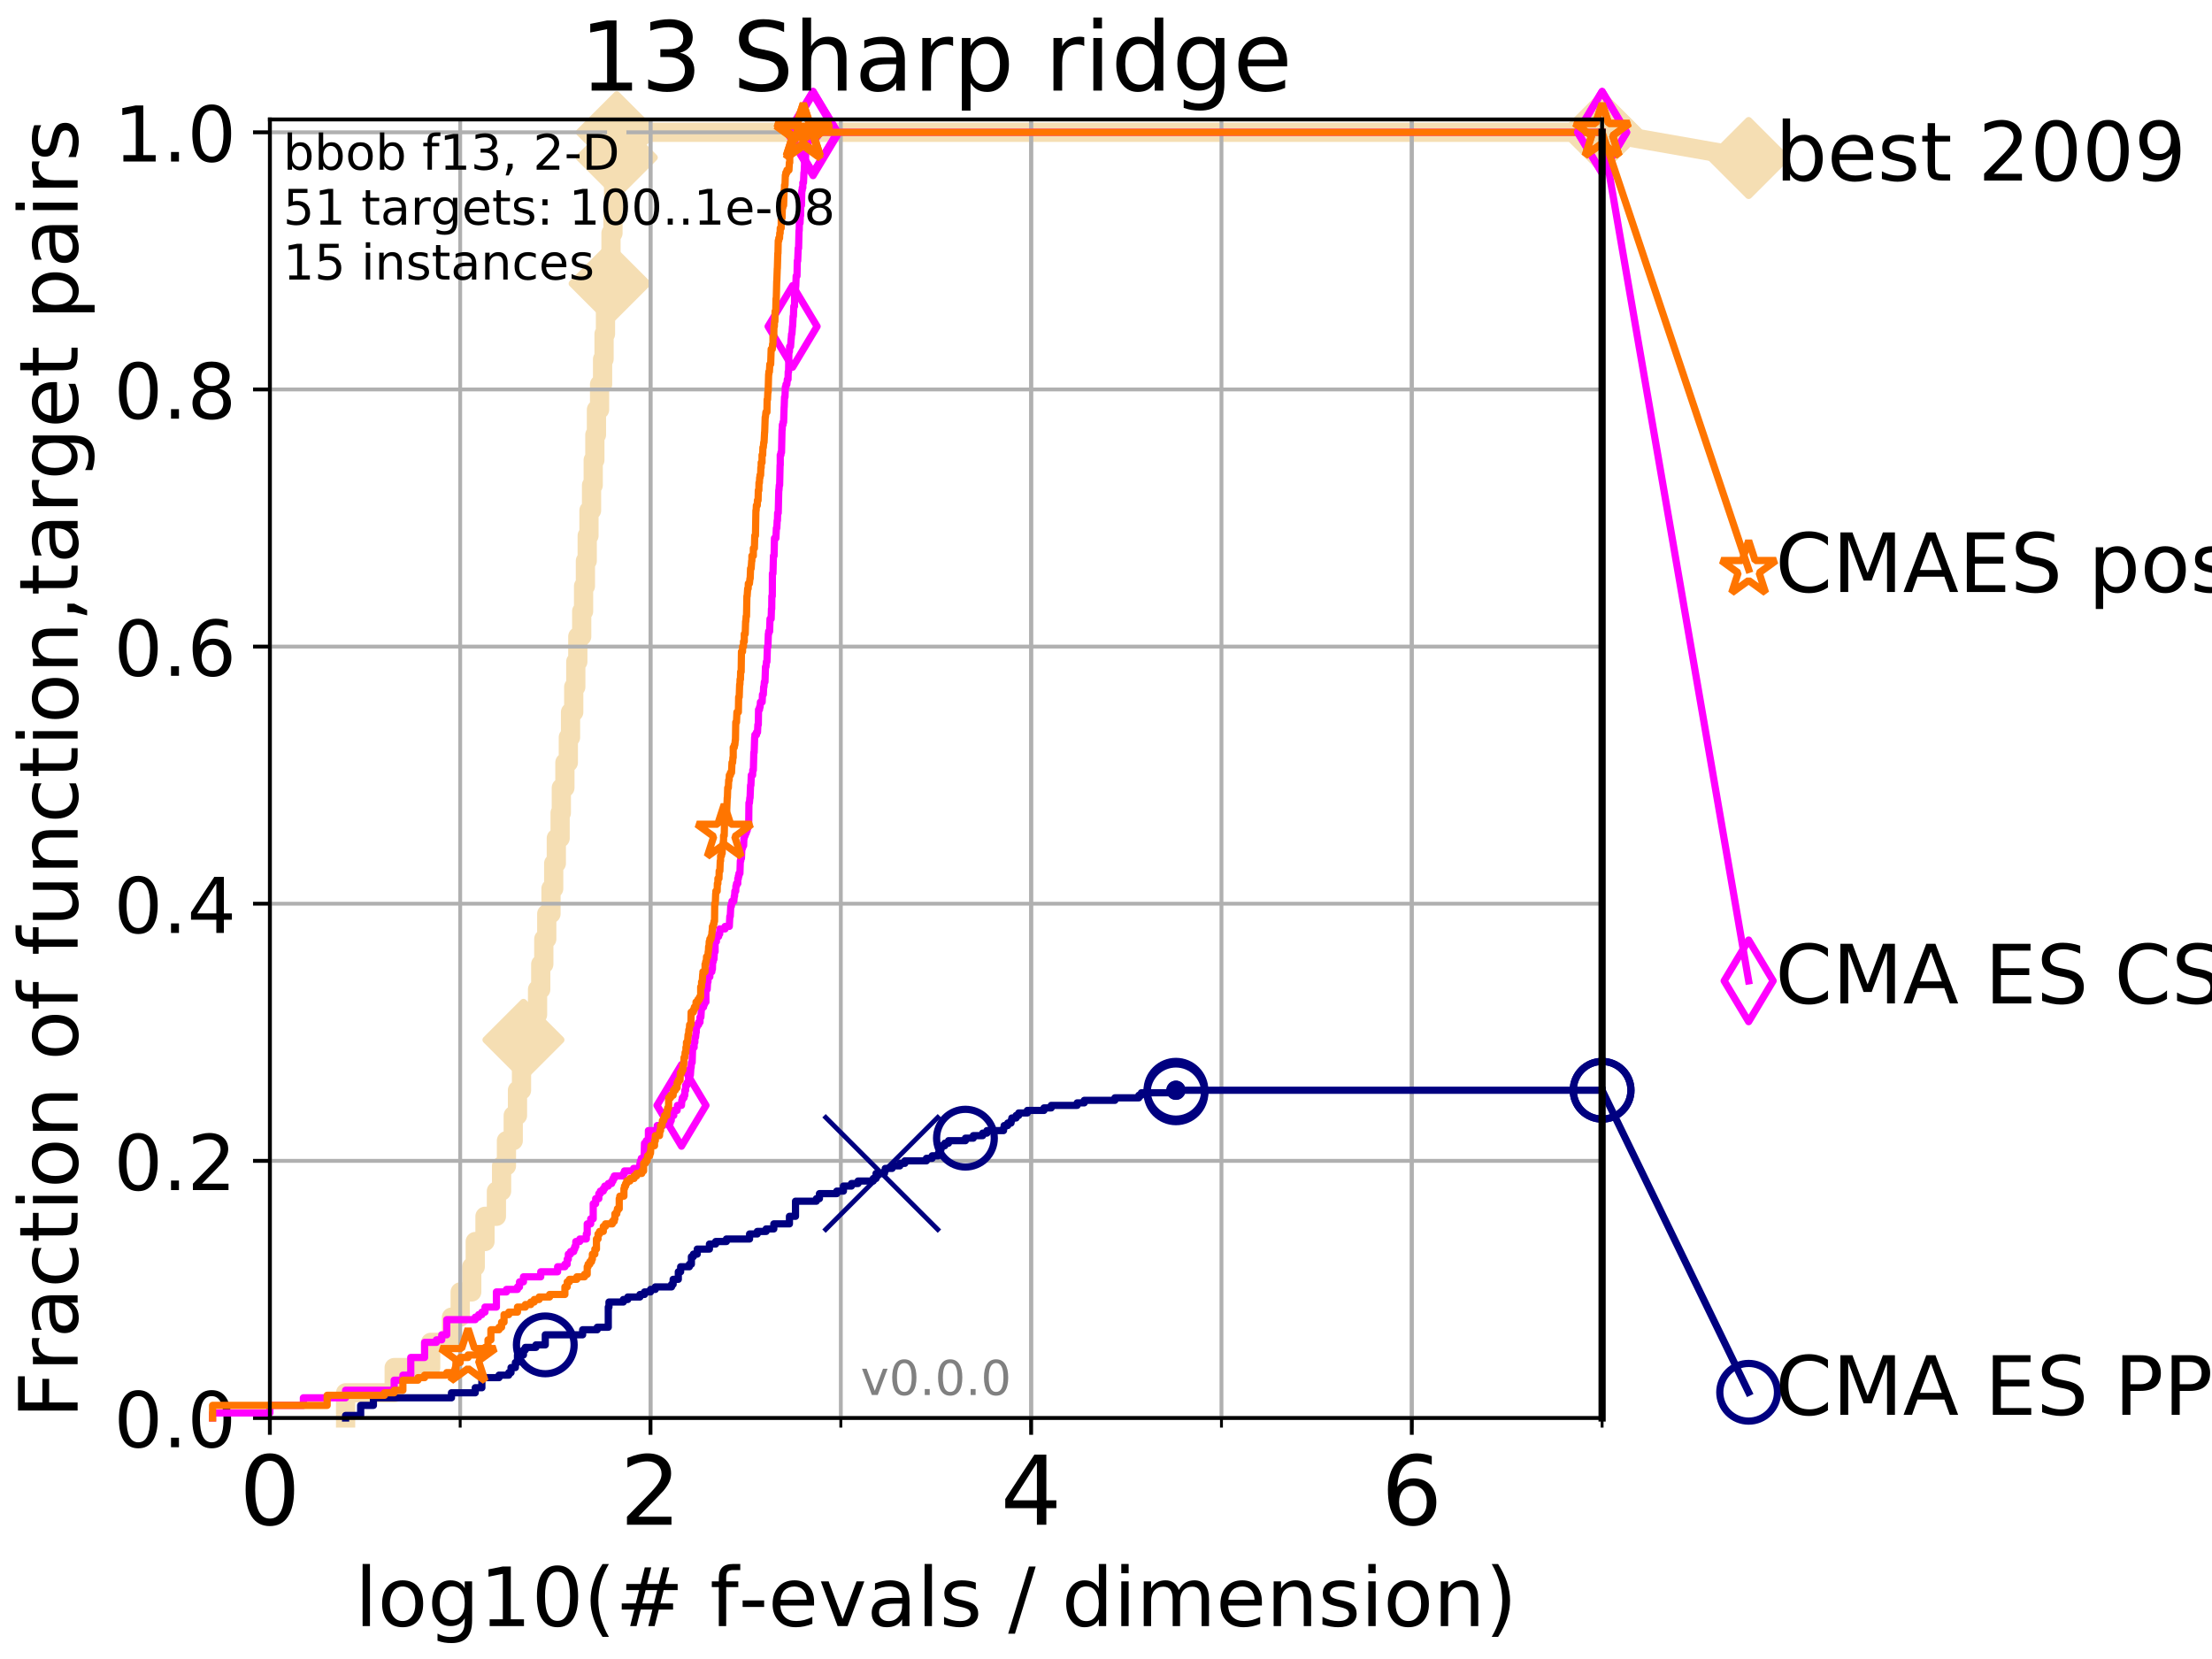 <?xml version="1.0" encoding="utf-8" standalone="no"?>
<!DOCTYPE svg PUBLIC "-//W3C//DTD SVG 1.1//EN"
  "http://www.w3.org/Graphics/SVG/1.1/DTD/svg11.dtd">
<!-- Created with matplotlib (http://matplotlib.org/) -->
<svg height="345pt" version="1.1" viewBox="0 0 460 345" width="460pt" xmlns="http://www.w3.org/2000/svg" xmlns:xlink="http://www.w3.org/1999/xlink">
 <defs>
  <style type="text/css">
*{stroke-linecap:butt;stroke-linejoin:round;}
  </style>
 </defs>
 <g id="figure_1">
  <g id="patch_1">
   <path d="M 0 345.6 
L 460.8 345.6 
L 460.8 0 
L 0 0 
z
" style="fill:#ffffff;"/>
  </g>
  <g id="axes_1">
   <g id="patch_2">
    <path d="M 56.12 294.88 
L 333.168 294.88 
L 333.168 24.84 
L 56.12 24.84 
z
" style="fill:#ffffff;"/>
   </g>
   <g id="line2d_1">
    <path d="M 71.87 294.88 
L 71.87 289.638 
L 81.973 289.638 
L 81.973 284.395 
L 89.568 284.395 
L 89.568 279.153 
L 93.887 279.153 
L 93.887 273.91 
L 95.698 273.91 
L 95.698 268.668 
L 98.101 268.668 
L 98.101 263.425 
L 98.832 263.425 
L 98.832 258.183 
L 100.857 258.183 
L 100.857 252.94 
L 103.231 252.94 
L 103.231 247.698 
L 104.306 247.698 
L 104.306 242.455 
L 105.317 242.455 
L 105.317 237.213 
L 106.731 237.213 
L 106.731 231.97 
L 107.613 231.97 
L 107.613 226.728 
L 108.451 226.728 
L 108.451 221.485 
L 108.856 221.485 
L 108.856 216.243 
L 110.015 216.243 
L 110.015 211 
L 111.788 211 
L 111.788 205.758 
L 112.45 205.758 
L 112.45 200.515 
L 113.086 200.515 
L 113.086 195.273 
L 113.7 195.273 
L 113.7 190.03 
L 114.582 190.03 
L 114.582 184.788 
L 115.146 184.788 
L 115.146 179.546 
L 115.691 179.546 
L 115.691 174.303 
L 116.479 174.303 
L 116.479 169.061 
L 116.733 169.061 
L 116.733 163.818 
L 117.475 163.818 
L 117.475 158.576 
L 118.187 158.576 
L 118.187 153.333 
L 118.645 153.333 
L 118.645 148.091 
L 119.311 148.091 
L 119.311 142.848 
L 119.74 142.848 
L 119.74 137.606 
L 120.16 137.606 
L 120.16 132.363 
L 120.969 132.363 
L 120.969 127.121 
L 121.359 127.121 
L 121.359 121.878 
L 121.741 121.878 
L 121.741 116.636 
L 122.115 116.636 
L 122.115 111.393 
L 122.481 111.393 
L 122.481 106.151 
L 123.015 106.151 
L 123.015 100.908 
L 123.362 100.908 
L 123.362 95.666 
L 123.703 95.666 
L 123.703 90.423 
L 124.036 90.423 
L 124.036 85.181 
L 124.685 85.181 
L 124.685 79.938 
L 125.31 79.938 
L 125.31 74.696 
L 125.615 74.696 
L 125.615 69.453 
L 125.913 69.453 
L 125.913 64.211 
L 126.207 64.211 
L 126.207 58.969 
L 126.78 58.969 
L 126.78 53.726 
L 127.06 53.726 
L 127.06 48.484 
L 127.471 48.484 
L 127.471 43.241 
L 127.606 43.241 
L 127.606 37.999 
L 127.872 37.999 
L 127.872 32.756 
L 128.264 32.756 
L 128.264 27.514 
L 333.168 27.514 
" style="fill:none;stroke:#f5deb3;stroke-linecap:square;stroke-width:4;"/>
   </g>
   <g id="line2d_2">
    <defs>
     <path d="M -0 7.778 
L 7.778 0 
L 0 -7.778 
L -7.778 -0 
z
" id="m43375cd2b0" style="stroke:#f5deb3;stroke-linejoin:miter;stroke-width:1.5;"/>
    </defs>
    <g>
     <use style="fill:#f5deb3;stroke:#f5deb3;stroke-linejoin:miter;stroke-width:1.5;" x="108.856" xlink:href="#m43375cd2b0" y="216.243"/>
     <use style="fill:#f5deb3;stroke:#f5deb3;stroke-linejoin:miter;stroke-width:1.5;" x="126.78" xlink:href="#m43375cd2b0" y="58.969"/>
     <use style="fill:#f5deb3;stroke:#f5deb3;stroke-linejoin:miter;stroke-width:1.5;" x="128.264" xlink:href="#m43375cd2b0" y="32.756"/>
     <use style="fill:#f5deb3;stroke:#f5deb3;stroke-linejoin:miter;stroke-width:1.5;" x="128.264" xlink:href="#m43375cd2b0" y="27.514"/>
     <use style="fill:#f5deb3;stroke:#f5deb3;stroke-linejoin:miter;stroke-width:1.5;" x="333.168" xlink:href="#m43375cd2b0" y="27.514"/>
    </g>
   </g>
   <g id="line2d_3">
    <path style="fill:none;stroke:#f5deb3;stroke-linecap:square;stroke-width:4;"/>
    <g/>
   </g>
   <g id="line2d_4">
    <path d="M 333.168 27.514 
L 363.643 32.861 
" style="fill:none;stroke:#f5deb3;stroke-linecap:square;stroke-width:4;"/>
    <g>
     <use style="fill:#f5deb3;stroke:#f5deb3;stroke-linejoin:miter;stroke-width:1.5;" x="333.168" xlink:href="#m43375cd2b0" y="27.514"/>
     <use style="fill:#f5deb3;stroke:#f5deb3;stroke-linejoin:miter;stroke-width:1.5;" x="363.643" xlink:href="#m43375cd2b0" y="32.861"/>
    </g>
   </g>
   <g id="matplotlib.axis_1">
    <g id="xtick_1">
     <g id="line2d_5">
      <path clip-path="url(#pe2e5be49d2)" d="M 56.12 294.88 
L 56.12 24.84 
" style="fill:none;stroke:#b0b0b0;stroke-linecap:square;stroke-width:0.8;"/>
     </g>
     <g id="line2d_6">
      <defs>
       <path d="M 0 0 
L 0 3.5 
" id="mdf146d961c" style="stroke:#000000;stroke-width:0.8;"/>
      </defs>
      <g>
       <use style="stroke:#000000;stroke-width:0.8;" x="56.12" xlink:href="#mdf146d961c" y="294.88"/>
      </g>
     </g>
     <g id="text_1">
      <!-- 0 -->
      <defs>
       <path d="M 31.781 66.406 
Q 24.172 66.406 20.328 58.906 
Q 16.5 51.422 16.5 36.375 
Q 16.5 21.391 20.328 13.891 
Q 24.172 6.391 31.781 6.391 
Q 39.453 6.391 43.281 13.891 
Q 47.125 21.391 47.125 36.375 
Q 47.125 51.422 43.281 58.906 
Q 39.453 66.406 31.781 66.406 
z
M 31.781 74.219 
Q 44.047 74.219 50.516 64.516 
Q 56.984 54.828 56.984 36.375 
Q 56.984 17.969 50.516 8.266 
Q 44.047 -1.422 31.781 -1.422 
Q 19.531 -1.422 13.062 8.266 
Q 6.594 17.969 6.594 36.375 
Q 6.594 54.828 13.062 64.516 
Q 19.531 74.219 31.781 74.219 
z
" id="DejaVuSans-30"/>
      </defs>
      <g transform="translate(49.758 317.077)scale(0.2 -0.2)">
       <use xlink:href="#DejaVuSans-30"/>
      </g>
     </g>
    </g>
    <g id="xtick_2">
     <g id="line2d_7">
      <path clip-path="url(#pe2e5be49d2)" d="M 135.277 294.88 
L 135.277 24.84 
" style="fill:none;stroke:#b0b0b0;stroke-linecap:square;stroke-width:0.8;"/>
     </g>
     <g id="line2d_8">
      <g>
       <use style="stroke:#000000;stroke-width:0.8;" x="135.277" xlink:href="#mdf146d961c" y="294.88"/>
      </g>
     </g>
     <g id="text_2">
      <!-- 2 -->
      <defs>
       <path d="M 19.188 8.297 
L 53.609 8.297 
L 53.609 0 
L 7.328 0 
L 7.328 8.297 
Q 12.938 14.109 22.625 23.891 
Q 32.328 33.688 34.812 36.531 
Q 39.547 41.844 41.422 45.531 
Q 43.312 49.219 43.312 52.781 
Q 43.312 58.594 39.234 62.25 
Q 35.156 65.922 28.609 65.922 
Q 23.969 65.922 18.812 64.312 
Q 13.672 62.703 7.812 59.422 
L 7.812 69.391 
Q 13.766 71.781 18.938 73 
Q 24.125 74.219 28.422 74.219 
Q 39.75 74.219 46.484 68.547 
Q 53.219 62.891 53.219 53.422 
Q 53.219 48.922 51.531 44.891 
Q 49.859 40.875 45.406 35.406 
Q 44.188 33.984 37.641 27.219 
Q 31.109 20.453 19.188 8.297 
z
" id="DejaVuSans-32"/>
      </defs>
      <g transform="translate(128.914 317.077)scale(0.2 -0.2)">
       <use xlink:href="#DejaVuSans-32"/>
      </g>
     </g>
    </g>
    <g id="xtick_3">
     <g id="line2d_9">
      <path clip-path="url(#pe2e5be49d2)" d="M 214.433 294.88 
L 214.433 24.84 
" style="fill:none;stroke:#b0b0b0;stroke-linecap:square;stroke-width:0.8;"/>
     </g>
     <g id="line2d_10">
      <g>
       <use style="stroke:#000000;stroke-width:0.8;" x="214.433" xlink:href="#mdf146d961c" y="294.88"/>
      </g>
     </g>
     <g id="text_3">
      <!-- 4 -->
      <defs>
       <path d="M 37.797 64.312 
L 12.891 25.391 
L 37.797 25.391 
z
M 35.203 72.906 
L 47.609 72.906 
L 47.609 25.391 
L 58.016 25.391 
L 58.016 17.188 
L 47.609 17.188 
L 47.609 0 
L 37.797 0 
L 37.797 17.188 
L 4.891 17.188 
L 4.891 26.703 
z
" id="DejaVuSans-34"/>
      </defs>
      <g transform="translate(208.071 317.077)scale(0.2 -0.2)">
       <use xlink:href="#DejaVuSans-34"/>
      </g>
     </g>
    </g>
    <g id="xtick_4">
     <g id="line2d_11">
      <path clip-path="url(#pe2e5be49d2)" d="M 293.59 294.88 
L 293.59 24.84 
" style="fill:none;stroke:#b0b0b0;stroke-linecap:square;stroke-width:0.8;"/>
     </g>
     <g id="line2d_12">
      <g>
       <use style="stroke:#000000;stroke-width:0.8;" x="293.59" xlink:href="#mdf146d961c" y="294.88"/>
      </g>
     </g>
     <g id="text_4">
      <!-- 6 -->
      <defs>
       <path d="M 33.016 40.375 
Q 26.375 40.375 22.484 35.828 
Q 18.609 31.297 18.609 23.391 
Q 18.609 15.531 22.484 10.953 
Q 26.375 6.391 33.016 6.391 
Q 39.656 6.391 43.531 10.953 
Q 47.406 15.531 47.406 23.391 
Q 47.406 31.297 43.531 35.828 
Q 39.656 40.375 33.016 40.375 
z
M 52.594 71.297 
L 52.594 62.312 
Q 48.875 64.062 45.094 64.984 
Q 41.312 65.922 37.594 65.922 
Q 27.828 65.922 22.672 59.328 
Q 17.531 52.734 16.797 39.406 
Q 19.672 43.656 24.016 45.922 
Q 28.375 48.188 33.594 48.188 
Q 44.578 48.188 50.953 41.516 
Q 57.328 34.859 57.328 23.391 
Q 57.328 12.156 50.688 5.359 
Q 44.047 -1.422 33.016 -1.422 
Q 20.359 -1.422 13.672 8.266 
Q 6.984 17.969 6.984 36.375 
Q 6.984 53.656 15.188 63.938 
Q 23.391 74.219 37.203 74.219 
Q 40.922 74.219 44.703 73.484 
Q 48.484 72.75 52.594 71.297 
z
" id="DejaVuSans-36"/>
      </defs>
      <g transform="translate(287.227 317.077)scale(0.2 -0.2)">
       <use xlink:href="#DejaVuSans-36"/>
      </g>
     </g>
    </g>
    <g id="xtick_5">
     <g id="line2d_13">
      <path clip-path="url(#pe2e5be49d2)" d="M 56.12 294.88 
L 56.12 24.84 
" style="fill:none;stroke:#b0b0b0;stroke-linecap:square;stroke-width:0.8;"/>
     </g>
     <g id="line2d_14">
      <defs>
       <path d="M 0 0 
L 0 2 
" id="ma6e3dddf36" style="stroke:#000000;stroke-width:0.6;"/>
      </defs>
      <g>
       <use style="stroke:#000000;stroke-width:0.6;" x="56.12" xlink:href="#ma6e3dddf36" y="294.88"/>
      </g>
     </g>
    </g>
    <g id="xtick_6">
     <g id="line2d_15">
      <path clip-path="url(#pe2e5be49d2)" d="M 95.698 294.88 
L 95.698 24.84 
" style="fill:none;stroke:#b0b0b0;stroke-linecap:square;stroke-width:0.8;"/>
     </g>
     <g id="line2d_16">
      <g>
       <use style="stroke:#000000;stroke-width:0.6;" x="95.698" xlink:href="#ma6e3dddf36" y="294.88"/>
      </g>
     </g>
    </g>
    <g id="xtick_7">
     <g id="line2d_17">
      <path clip-path="url(#pe2e5be49d2)" d="M 135.277 294.88 
L 135.277 24.84 
" style="fill:none;stroke:#b0b0b0;stroke-linecap:square;stroke-width:0.8;"/>
     </g>
     <g id="line2d_18">
      <g>
       <use style="stroke:#000000;stroke-width:0.6;" x="135.277" xlink:href="#ma6e3dddf36" y="294.88"/>
      </g>
     </g>
    </g>
    <g id="xtick_8">
     <g id="line2d_19">
      <path clip-path="url(#pe2e5be49d2)" d="M 174.855 294.88 
L 174.855 24.84 
" style="fill:none;stroke:#b0b0b0;stroke-linecap:square;stroke-width:0.8;"/>
     </g>
     <g id="line2d_20">
      <g>
       <use style="stroke:#000000;stroke-width:0.6;" x="174.855" xlink:href="#ma6e3dddf36" y="294.88"/>
      </g>
     </g>
    </g>
    <g id="xtick_9">
     <g id="line2d_21">
      <path clip-path="url(#pe2e5be49d2)" d="M 214.433 294.88 
L 214.433 24.84 
" style="fill:none;stroke:#b0b0b0;stroke-linecap:square;stroke-width:0.8;"/>
     </g>
     <g id="line2d_22">
      <g>
       <use style="stroke:#000000;stroke-width:0.6;" x="214.433" xlink:href="#ma6e3dddf36" y="294.88"/>
      </g>
     </g>
    </g>
    <g id="xtick_10">
     <g id="line2d_23">
      <path clip-path="url(#pe2e5be49d2)" d="M 254.011 294.88 
L 254.011 24.84 
" style="fill:none;stroke:#b0b0b0;stroke-linecap:square;stroke-width:0.8;"/>
     </g>
     <g id="line2d_24">
      <g>
       <use style="stroke:#000000;stroke-width:0.6;" x="254.011" xlink:href="#ma6e3dddf36" y="294.88"/>
      </g>
     </g>
    </g>
    <g id="xtick_11">
     <g id="line2d_25">
      <path clip-path="url(#pe2e5be49d2)" d="M 293.59 294.88 
L 293.59 24.84 
" style="fill:none;stroke:#b0b0b0;stroke-linecap:square;stroke-width:0.8;"/>
     </g>
     <g id="line2d_26">
      <g>
       <use style="stroke:#000000;stroke-width:0.6;" x="293.59" xlink:href="#ma6e3dddf36" y="294.88"/>
      </g>
     </g>
    </g>
    <g id="xtick_12">
     <g id="line2d_27">
      <path clip-path="url(#pe2e5be49d2)" d="M 333.168 294.88 
L 333.168 24.84 
" style="fill:none;stroke:#b0b0b0;stroke-linecap:square;stroke-width:0.8;"/>
     </g>
     <g id="line2d_28">
      <g>
       <use style="stroke:#000000;stroke-width:0.6;" x="333.168" xlink:href="#ma6e3dddf36" y="294.88"/>
      </g>
     </g>
    </g>
    <g id="text_5">
     <!-- log10(# f-evals / dimension) -->
     <defs>
      <path d="M 9.422 75.984 
L 18.406 75.984 
L 18.406 0 
L 9.422 0 
z
" id="DejaVuSans-6c"/>
      <path d="M 30.609 48.391 
Q 23.391 48.391 19.188 42.75 
Q 14.984 37.109 14.984 27.297 
Q 14.984 17.484 19.156 11.844 
Q 23.344 6.203 30.609 6.203 
Q 37.797 6.203 41.984 11.859 
Q 46.188 17.531 46.188 27.297 
Q 46.188 37.016 41.984 42.703 
Q 37.797 48.391 30.609 48.391 
z
M 30.609 56 
Q 42.328 56 49.016 48.375 
Q 55.719 40.766 55.719 27.297 
Q 55.719 13.875 49.016 6.219 
Q 42.328 -1.422 30.609 -1.422 
Q 18.844 -1.422 12.172 6.219 
Q 5.516 13.875 5.516 27.297 
Q 5.516 40.766 12.172 48.375 
Q 18.844 56 30.609 56 
z
" id="DejaVuSans-6f"/>
      <path d="M 45.406 27.984 
Q 45.406 37.75 41.375 43.109 
Q 37.359 48.484 30.078 48.484 
Q 22.859 48.484 18.828 43.109 
Q 14.797 37.75 14.797 27.984 
Q 14.797 18.266 18.828 12.891 
Q 22.859 7.516 30.078 7.516 
Q 37.359 7.516 41.375 12.891 
Q 45.406 18.266 45.406 27.984 
z
M 54.391 6.781 
Q 54.391 -7.172 48.188 -13.984 
Q 42 -20.797 29.203 -20.797 
Q 24.469 -20.797 20.266 -20.094 
Q 16.062 -19.391 12.109 -17.922 
L 12.109 -9.188 
Q 16.062 -11.328 19.922 -12.344 
Q 23.781 -13.375 27.781 -13.375 
Q 36.625 -13.375 41.016 -8.766 
Q 45.406 -4.156 45.406 5.172 
L 45.406 9.625 
Q 42.625 4.781 38.281 2.391 
Q 33.938 0 27.875 0 
Q 17.828 0 11.672 7.656 
Q 5.516 15.328 5.516 27.984 
Q 5.516 40.672 11.672 48.328 
Q 17.828 56 27.875 56 
Q 33.938 56 38.281 53.609 
Q 42.625 51.219 45.406 46.391 
L 45.406 54.688 
L 54.391 54.688 
z
" id="DejaVuSans-67"/>
      <path d="M 12.406 8.297 
L 28.516 8.297 
L 28.516 63.922 
L 10.984 60.406 
L 10.984 69.391 
L 28.422 72.906 
L 38.281 72.906 
L 38.281 8.297 
L 54.391 8.297 
L 54.391 0 
L 12.406 0 
z
" id="DejaVuSans-31"/>
      <path d="M 31 75.875 
Q 24.469 64.656 21.281 53.656 
Q 18.109 42.672 18.109 31.391 
Q 18.109 20.125 21.312 9.062 
Q 24.516 -2 31 -13.188 
L 23.188 -13.188 
Q 15.875 -1.703 12.234 9.375 
Q 8.594 20.453 8.594 31.391 
Q 8.594 42.281 12.203 53.312 
Q 15.828 64.359 23.188 75.875 
z
" id="DejaVuSans-28"/>
      <path d="M 51.125 44 
L 36.922 44 
L 32.812 27.688 
L 47.125 27.688 
z
M 43.797 71.781 
L 38.719 51.516 
L 52.984 51.516 
L 58.109 71.781 
L 65.922 71.781 
L 60.891 51.516 
L 76.125 51.516 
L 76.125 44 
L 58.984 44 
L 54.984 27.688 
L 70.516 27.688 
L 70.516 20.219 
L 53.078 20.219 
L 48 0 
L 40.188 0 
L 45.219 20.219 
L 30.906 20.219 
L 25.875 0 
L 18.016 0 
L 23.094 20.219 
L 7.719 20.219 
L 7.719 27.688 
L 24.906 27.688 
L 29 44 
L 13.281 44 
L 13.281 51.516 
L 30.906 51.516 
L 35.891 71.781 
z
" id="DejaVuSans-23"/>
      <path id="DejaVuSans-20"/>
      <path d="M 37.109 75.984 
L 37.109 68.5 
L 28.516 68.5 
Q 23.688 68.5 21.797 66.547 
Q 19.922 64.594 19.922 59.516 
L 19.922 54.688 
L 34.719 54.688 
L 34.719 47.703 
L 19.922 47.703 
L 19.922 0 
L 10.891 0 
L 10.891 47.703 
L 2.297 47.703 
L 2.297 54.688 
L 10.891 54.688 
L 10.891 58.5 
Q 10.891 67.625 15.141 71.797 
Q 19.391 75.984 28.609 75.984 
z
" id="DejaVuSans-66"/>
      <path d="M 4.891 31.391 
L 31.203 31.391 
L 31.203 23.391 
L 4.891 23.391 
z
" id="DejaVuSans-2d"/>
      <path d="M 56.203 29.594 
L 56.203 25.203 
L 14.891 25.203 
Q 15.484 15.922 20.484 11.062 
Q 25.484 6.203 34.422 6.203 
Q 39.594 6.203 44.453 7.469 
Q 49.312 8.734 54.109 11.281 
L 54.109 2.781 
Q 49.266 0.734 44.188 -0.344 
Q 39.109 -1.422 33.891 -1.422 
Q 20.797 -1.422 13.156 6.188 
Q 5.516 13.812 5.516 26.812 
Q 5.516 40.234 12.766 48.109 
Q 20.016 56 32.328 56 
Q 43.359 56 49.781 48.891 
Q 56.203 41.797 56.203 29.594 
z
M 47.219 32.234 
Q 47.125 39.594 43.094 43.984 
Q 39.062 48.391 32.422 48.391 
Q 24.906 48.391 20.391 44.141 
Q 15.875 39.891 15.188 32.172 
z
" id="DejaVuSans-65"/>
      <path d="M 2.984 54.688 
L 12.5 54.688 
L 29.594 8.797 
L 46.688 54.688 
L 56.203 54.688 
L 35.688 0 
L 23.484 0 
z
" id="DejaVuSans-76"/>
      <path d="M 34.281 27.484 
Q 23.391 27.484 19.188 25 
Q 14.984 22.516 14.984 16.5 
Q 14.984 11.719 18.141 8.906 
Q 21.297 6.109 26.703 6.109 
Q 34.188 6.109 38.703 11.406 
Q 43.219 16.703 43.219 25.484 
L 43.219 27.484 
z
M 52.203 31.203 
L 52.203 0 
L 43.219 0 
L 43.219 8.297 
Q 40.141 3.328 35.547 0.953 
Q 30.953 -1.422 24.312 -1.422 
Q 15.922 -1.422 10.953 3.297 
Q 6 8.016 6 15.922 
Q 6 25.141 12.172 29.828 
Q 18.359 34.516 30.609 34.516 
L 43.219 34.516 
L 43.219 35.406 
Q 43.219 41.609 39.141 45 
Q 35.062 48.391 27.688 48.391 
Q 23 48.391 18.547 47.266 
Q 14.109 46.141 10.016 43.891 
L 10.016 52.203 
Q 14.938 54.109 19.578 55.047 
Q 24.219 56 28.609 56 
Q 40.484 56 46.344 49.844 
Q 52.203 43.703 52.203 31.203 
z
" id="DejaVuSans-61"/>
      <path d="M 44.281 53.078 
L 44.281 44.578 
Q 40.484 46.531 36.375 47.5 
Q 32.281 48.484 27.875 48.484 
Q 21.188 48.484 17.844 46.438 
Q 14.5 44.391 14.5 40.281 
Q 14.5 37.156 16.891 35.375 
Q 19.281 33.594 26.516 31.984 
L 29.594 31.297 
Q 39.156 29.25 43.188 25.516 
Q 47.219 21.781 47.219 15.094 
Q 47.219 7.469 41.188 3.016 
Q 35.156 -1.422 24.609 -1.422 
Q 20.219 -1.422 15.453 -0.562 
Q 10.688 0.297 5.422 2 
L 5.422 11.281 
Q 10.406 8.688 15.234 7.391 
Q 20.062 6.109 24.812 6.109 
Q 31.156 6.109 34.562 8.281 
Q 37.984 10.453 37.984 14.406 
Q 37.984 18.062 35.516 20.016 
Q 33.062 21.969 24.703 23.781 
L 21.578 24.516 
Q 13.234 26.266 9.516 29.906 
Q 5.812 33.547 5.812 39.891 
Q 5.812 47.609 11.281 51.797 
Q 16.75 56 26.812 56 
Q 31.781 56 36.172 55.266 
Q 40.578 54.547 44.281 53.078 
z
" id="DejaVuSans-73"/>
      <path d="M 25.391 72.906 
L 33.688 72.906 
L 8.297 -9.281 
L 0 -9.281 
z
" id="DejaVuSans-2f"/>
      <path d="M 45.406 46.391 
L 45.406 75.984 
L 54.391 75.984 
L 54.391 0 
L 45.406 0 
L 45.406 8.203 
Q 42.578 3.328 38.25 0.953 
Q 33.938 -1.422 27.875 -1.422 
Q 17.969 -1.422 11.734 6.484 
Q 5.516 14.406 5.516 27.297 
Q 5.516 40.188 11.734 48.094 
Q 17.969 56 27.875 56 
Q 33.938 56 38.25 53.625 
Q 42.578 51.266 45.406 46.391 
z
M 14.797 27.297 
Q 14.797 17.391 18.875 11.75 
Q 22.953 6.109 30.078 6.109 
Q 37.203 6.109 41.297 11.75 
Q 45.406 17.391 45.406 27.297 
Q 45.406 37.203 41.297 42.844 
Q 37.203 48.484 30.078 48.484 
Q 22.953 48.484 18.875 42.844 
Q 14.797 37.203 14.797 27.297 
z
" id="DejaVuSans-64"/>
      <path d="M 9.422 54.688 
L 18.406 54.688 
L 18.406 0 
L 9.422 0 
z
M 9.422 75.984 
L 18.406 75.984 
L 18.406 64.594 
L 9.422 64.594 
z
" id="DejaVuSans-69"/>
      <path d="M 52 44.188 
Q 55.375 50.25 60.062 53.125 
Q 64.75 56 71.094 56 
Q 79.641 56 84.281 50.016 
Q 88.922 44.047 88.922 33.016 
L 88.922 0 
L 79.891 0 
L 79.891 32.719 
Q 79.891 40.578 77.094 44.375 
Q 74.312 48.188 68.609 48.188 
Q 61.625 48.188 57.562 43.547 
Q 53.516 38.922 53.516 30.906 
L 53.516 0 
L 44.484 0 
L 44.484 32.719 
Q 44.484 40.625 41.703 44.406 
Q 38.922 48.188 33.109 48.188 
Q 26.219 48.188 22.156 43.531 
Q 18.109 38.875 18.109 30.906 
L 18.109 0 
L 9.078 0 
L 9.078 54.688 
L 18.109 54.688 
L 18.109 46.188 
Q 21.188 51.219 25.484 53.609 
Q 29.781 56 35.688 56 
Q 41.656 56 45.828 52.969 
Q 50 49.953 52 44.188 
z
" id="DejaVuSans-6d"/>
      <path d="M 54.891 33.016 
L 54.891 0 
L 45.906 0 
L 45.906 32.719 
Q 45.906 40.484 42.875 44.328 
Q 39.844 48.188 33.797 48.188 
Q 26.516 48.188 22.312 43.547 
Q 18.109 38.922 18.109 30.906 
L 18.109 0 
L 9.078 0 
L 9.078 54.688 
L 18.109 54.688 
L 18.109 46.188 
Q 21.344 51.125 25.703 53.562 
Q 30.078 56 35.797 56 
Q 45.219 56 50.047 50.172 
Q 54.891 44.344 54.891 33.016 
z
" id="DejaVuSans-6e"/>
      <path d="M 8.016 75.875 
L 15.828 75.875 
Q 23.141 64.359 26.781 53.312 
Q 30.422 42.281 30.422 31.391 
Q 30.422 20.453 26.781 9.375 
Q 23.141 -1.703 15.828 -13.188 
L 8.016 -13.188 
Q 14.5 -2 17.703 9.062 
Q 20.906 20.125 20.906 31.391 
Q 20.906 42.672 17.703 53.656 
Q 14.5 64.656 8.016 75.875 
z
" id="DejaVuSans-29"/>
     </defs>
     <g transform="translate(73.803 338.154)scale(0.17 -0.17)">
      <use xlink:href="#DejaVuSans-6c"/>
      <use x="27.783" xlink:href="#DejaVuSans-6f"/>
      <use x="88.965" xlink:href="#DejaVuSans-67"/>
      <use x="152.441" xlink:href="#DejaVuSans-31"/>
      <use x="216.064" xlink:href="#DejaVuSans-30"/>
      <use x="279.688" xlink:href="#DejaVuSans-28"/>
      <use x="318.701" xlink:href="#DejaVuSans-23"/>
      <use x="402.49" xlink:href="#DejaVuSans-20"/>
      <use x="434.277" xlink:href="#DejaVuSans-66"/>
      <use x="469.404" xlink:href="#DejaVuSans-2d"/>
      <use x="505.488" xlink:href="#DejaVuSans-65"/>
      <use x="567.012" xlink:href="#DejaVuSans-76"/>
      <use x="626.191" xlink:href="#DejaVuSans-61"/>
      <use x="687.471" xlink:href="#DejaVuSans-6c"/>
      <use x="715.254" xlink:href="#DejaVuSans-73"/>
      <use x="767.354" xlink:href="#DejaVuSans-20"/>
      <use x="799.141" xlink:href="#DejaVuSans-2f"/>
      <use x="832.832" xlink:href="#DejaVuSans-20"/>
      <use x="864.619" xlink:href="#DejaVuSans-64"/>
      <use x="928.096" xlink:href="#DejaVuSans-69"/>
      <use x="955.879" xlink:href="#DejaVuSans-6d"/>
      <use x="1053.291" xlink:href="#DejaVuSans-65"/>
      <use x="1114.814" xlink:href="#DejaVuSans-6e"/>
      <use x="1178.193" xlink:href="#DejaVuSans-73"/>
      <use x="1230.293" xlink:href="#DejaVuSans-69"/>
      <use x="1258.076" xlink:href="#DejaVuSans-6f"/>
      <use x="1319.258" xlink:href="#DejaVuSans-6e"/>
      <use x="1382.637" xlink:href="#DejaVuSans-29"/>
     </g>
    </g>
   </g>
   <g id="matplotlib.axis_2">
    <g id="ytick_1">
     <g id="line2d_29">
      <path clip-path="url(#pe2e5be49d2)" d="M 56.12 294.88 
L 333.168 294.88 
" style="fill:none;stroke:#b0b0b0;stroke-linecap:square;stroke-width:0.8;"/>
     </g>
     <g id="line2d_30">
      <defs>
       <path d="M 0 0 
L -3.5 0 
" id="mddf4ec0848" style="stroke:#000000;stroke-width:0.8;"/>
      </defs>
      <g>
       <use style="stroke:#000000;stroke-width:0.8;" x="56.12" xlink:href="#mddf4ec0848" y="294.88"/>
      </g>
     </g>
     <g id="text_6">
      <!-- 0.0 -->
      <defs>
       <path d="M 10.688 12.406 
L 21 12.406 
L 21 0 
L 10.688 0 
z
" id="DejaVuSans-2e"/>
      </defs>
      <g transform="translate(23.675 300.959)scale(0.16 -0.16)">
       <use xlink:href="#DejaVuSans-30"/>
       <use x="63.623" xlink:href="#DejaVuSans-2e"/>
       <use x="95.41" xlink:href="#DejaVuSans-30"/>
      </g>
     </g>
    </g>
    <g id="ytick_2">
     <g id="line2d_31">
      <path clip-path="url(#pe2e5be49d2)" d="M 56.12 241.407 
L 333.168 241.407 
" style="fill:none;stroke:#b0b0b0;stroke-linecap:square;stroke-width:0.8;"/>
     </g>
     <g id="line2d_32">
      <g>
       <use style="stroke:#000000;stroke-width:0.8;" x="56.12" xlink:href="#mddf4ec0848" y="241.407"/>
      </g>
     </g>
     <g id="text_7">
      <!-- 0.2 -->
      <g transform="translate(23.675 247.485)scale(0.16 -0.16)">
       <use xlink:href="#DejaVuSans-30"/>
       <use x="63.623" xlink:href="#DejaVuSans-2e"/>
       <use x="95.41" xlink:href="#DejaVuSans-32"/>
      </g>
     </g>
    </g>
    <g id="ytick_3">
     <g id="line2d_33">
      <path clip-path="url(#pe2e5be49d2)" d="M 56.12 187.933 
L 333.168 187.933 
" style="fill:none;stroke:#b0b0b0;stroke-linecap:square;stroke-width:0.8;"/>
     </g>
     <g id="line2d_34">
      <g>
       <use style="stroke:#000000;stroke-width:0.8;" x="56.12" xlink:href="#mddf4ec0848" y="187.933"/>
      </g>
     </g>
     <g id="text_8">
      <!-- 0.4 -->
      <g transform="translate(23.675 194.012)scale(0.16 -0.16)">
       <use xlink:href="#DejaVuSans-30"/>
       <use x="63.623" xlink:href="#DejaVuSans-2e"/>
       <use x="95.41" xlink:href="#DejaVuSans-34"/>
      </g>
     </g>
    </g>
    <g id="ytick_4">
     <g id="line2d_35">
      <path clip-path="url(#pe2e5be49d2)" d="M 56.12 134.46 
L 333.168 134.46 
" style="fill:none;stroke:#b0b0b0;stroke-linecap:square;stroke-width:0.8;"/>
     </g>
     <g id="line2d_36">
      <g>
       <use style="stroke:#000000;stroke-width:0.8;" x="56.12" xlink:href="#mddf4ec0848" y="134.46"/>
      </g>
     </g>
     <g id="text_9">
      <!-- 0.6 -->
      <g transform="translate(23.675 140.539)scale(0.16 -0.16)">
       <use xlink:href="#DejaVuSans-30"/>
       <use x="63.623" xlink:href="#DejaVuSans-2e"/>
       <use x="95.41" xlink:href="#DejaVuSans-36"/>
      </g>
     </g>
    </g>
    <g id="ytick_5">
     <g id="line2d_37">
      <path clip-path="url(#pe2e5be49d2)" d="M 56.12 80.987 
L 333.168 80.987 
" style="fill:none;stroke:#b0b0b0;stroke-linecap:square;stroke-width:0.8;"/>
     </g>
     <g id="line2d_38">
      <g>
       <use style="stroke:#000000;stroke-width:0.8;" x="56.12" xlink:href="#mddf4ec0848" y="80.987"/>
      </g>
     </g>
     <g id="text_10">
      <!-- 0.8 -->
      <defs>
       <path d="M 31.781 34.625 
Q 24.75 34.625 20.719 30.859 
Q 16.703 27.094 16.703 20.516 
Q 16.703 13.922 20.719 10.156 
Q 24.75 6.391 31.781 6.391 
Q 38.812 6.391 42.859 10.172 
Q 46.922 13.969 46.922 20.516 
Q 46.922 27.094 42.891 30.859 
Q 38.875 34.625 31.781 34.625 
z
M 21.922 38.812 
Q 15.578 40.375 12.031 44.719 
Q 8.5 49.078 8.5 55.328 
Q 8.5 64.062 14.719 69.141 
Q 20.953 74.219 31.781 74.219 
Q 42.672 74.219 48.875 69.141 
Q 55.078 64.062 55.078 55.328 
Q 55.078 49.078 51.531 44.719 
Q 48 40.375 41.703 38.812 
Q 48.828 37.156 52.797 32.312 
Q 56.781 27.484 56.781 20.516 
Q 56.781 9.906 50.312 4.234 
Q 43.844 -1.422 31.781 -1.422 
Q 19.734 -1.422 13.25 4.234 
Q 6.781 9.906 6.781 20.516 
Q 6.781 27.484 10.781 32.312 
Q 14.797 37.156 21.922 38.812 
z
M 18.312 54.391 
Q 18.312 48.734 21.844 45.562 
Q 25.391 42.391 31.781 42.391 
Q 38.141 42.391 41.719 45.562 
Q 45.312 48.734 45.312 54.391 
Q 45.312 60.062 41.719 63.234 
Q 38.141 66.406 31.781 66.406 
Q 25.391 66.406 21.844 63.234 
Q 18.312 60.062 18.312 54.391 
z
" id="DejaVuSans-38"/>
      </defs>
      <g transform="translate(23.675 87.066)scale(0.16 -0.16)">
       <use xlink:href="#DejaVuSans-30"/>
       <use x="63.623" xlink:href="#DejaVuSans-2e"/>
       <use x="95.41" xlink:href="#DejaVuSans-38"/>
      </g>
     </g>
    </g>
    <g id="ytick_6">
     <g id="line2d_39">
      <path clip-path="url(#pe2e5be49d2)" d="M 56.12 27.514 
L 333.168 27.514 
" style="fill:none;stroke:#b0b0b0;stroke-linecap:square;stroke-width:0.8;"/>
     </g>
     <g id="line2d_40">
      <g>
       <use style="stroke:#000000;stroke-width:0.8;" x="56.12" xlink:href="#mddf4ec0848" y="27.514"/>
      </g>
     </g>
     <g id="text_11">
      <!-- 1.0 -->
      <g transform="translate(23.675 33.592)scale(0.16 -0.16)">
       <use xlink:href="#DejaVuSans-31"/>
       <use x="63.623" xlink:href="#DejaVuSans-2e"/>
       <use x="95.41" xlink:href="#DejaVuSans-30"/>
      </g>
     </g>
    </g>
    <g id="text_12">
     <!-- Fraction of function,target pairs -->
     <defs>
      <path d="M 9.812 72.906 
L 51.703 72.906 
L 51.703 64.594 
L 19.672 64.594 
L 19.672 43.109 
L 48.578 43.109 
L 48.578 34.812 
L 19.672 34.812 
L 19.672 0 
L 9.812 0 
z
" id="DejaVuSans-46"/>
      <path d="M 41.109 46.297 
Q 39.594 47.172 37.812 47.578 
Q 36.031 48 33.891 48 
Q 26.266 48 22.188 43.047 
Q 18.109 38.094 18.109 28.812 
L 18.109 0 
L 9.078 0 
L 9.078 54.688 
L 18.109 54.688 
L 18.109 46.188 
Q 20.953 51.172 25.484 53.578 
Q 30.031 56 36.531 56 
Q 37.453 56 38.578 55.875 
Q 39.703 55.766 41.062 55.516 
z
" id="DejaVuSans-72"/>
      <path d="M 48.781 52.594 
L 48.781 44.188 
Q 44.969 46.297 41.141 47.344 
Q 37.312 48.391 33.406 48.391 
Q 24.656 48.391 19.812 42.844 
Q 14.984 37.312 14.984 27.297 
Q 14.984 17.281 19.812 11.734 
Q 24.656 6.203 33.406 6.203 
Q 37.312 6.203 41.141 7.25 
Q 44.969 8.297 48.781 10.406 
L 48.781 2.094 
Q 45.016 0.344 40.984 -0.531 
Q 36.969 -1.422 32.422 -1.422 
Q 20.062 -1.422 12.781 6.344 
Q 5.516 14.109 5.516 27.297 
Q 5.516 40.672 12.859 48.328 
Q 20.219 56 33.016 56 
Q 37.156 56 41.109 55.141 
Q 45.062 54.297 48.781 52.594 
z
" id="DejaVuSans-63"/>
      <path d="M 18.312 70.219 
L 18.312 54.688 
L 36.812 54.688 
L 36.812 47.703 
L 18.312 47.703 
L 18.312 18.016 
Q 18.312 11.328 20.141 9.422 
Q 21.969 7.516 27.594 7.516 
L 36.812 7.516 
L 36.812 0 
L 27.594 0 
Q 17.188 0 13.234 3.875 
Q 9.281 7.766 9.281 18.016 
L 9.281 47.703 
L 2.688 47.703 
L 2.688 54.688 
L 9.281 54.688 
L 9.281 70.219 
z
" id="DejaVuSans-74"/>
      <path d="M 8.5 21.578 
L 8.5 54.688 
L 17.484 54.688 
L 17.484 21.922 
Q 17.484 14.156 20.5 10.266 
Q 23.531 6.391 29.594 6.391 
Q 36.859 6.391 41.078 11.031 
Q 45.312 15.672 45.312 23.688 
L 45.312 54.688 
L 54.297 54.688 
L 54.297 0 
L 45.312 0 
L 45.312 8.406 
Q 42.047 3.422 37.719 1 
Q 33.406 -1.422 27.688 -1.422 
Q 18.266 -1.422 13.375 4.438 
Q 8.5 10.297 8.5 21.578 
z
M 31.109 56 
z
" id="DejaVuSans-75"/>
      <path d="M 11.719 12.406 
L 22.016 12.406 
L 22.016 4 
L 14.016 -11.625 
L 7.719 -11.625 
L 11.719 4 
z
" id="DejaVuSans-2c"/>
      <path d="M 18.109 8.203 
L 18.109 -20.797 
L 9.078 -20.797 
L 9.078 54.688 
L 18.109 54.688 
L 18.109 46.391 
Q 20.953 51.266 25.266 53.625 
Q 29.594 56 35.594 56 
Q 45.562 56 51.781 48.094 
Q 58.016 40.188 58.016 27.297 
Q 58.016 14.406 51.781 6.484 
Q 45.562 -1.422 35.594 -1.422 
Q 29.594 -1.422 25.266 0.953 
Q 20.953 3.328 18.109 8.203 
z
M 48.688 27.297 
Q 48.688 37.203 44.609 42.844 
Q 40.531 48.484 33.406 48.484 
Q 26.266 48.484 22.188 42.844 
Q 18.109 37.203 18.109 27.297 
Q 18.109 17.391 22.188 11.75 
Q 26.266 6.109 33.406 6.109 
Q 40.531 6.109 44.609 11.75 
Q 48.688 17.391 48.688 27.297 
z
" id="DejaVuSans-70"/>
     </defs>
     <g transform="translate(16.14 294.999)rotate(-90)scale(0.17 -0.17)">
      <use xlink:href="#DejaVuSans-46"/>
      <use x="57.41" xlink:href="#DejaVuSans-72"/>
      <use x="98.523" xlink:href="#DejaVuSans-61"/>
      <use x="159.803" xlink:href="#DejaVuSans-63"/>
      <use x="214.783" xlink:href="#DejaVuSans-74"/>
      <use x="253.992" xlink:href="#DejaVuSans-69"/>
      <use x="281.775" xlink:href="#DejaVuSans-6f"/>
      <use x="342.957" xlink:href="#DejaVuSans-6e"/>
      <use x="406.336" xlink:href="#DejaVuSans-20"/>
      <use x="438.123" xlink:href="#DejaVuSans-6f"/>
      <use x="499.305" xlink:href="#DejaVuSans-66"/>
      <use x="534.51" xlink:href="#DejaVuSans-20"/>
      <use x="566.297" xlink:href="#DejaVuSans-66"/>
      <use x="601.502" xlink:href="#DejaVuSans-75"/>
      <use x="664.881" xlink:href="#DejaVuSans-6e"/>
      <use x="728.26" xlink:href="#DejaVuSans-63"/>
      <use x="783.24" xlink:href="#DejaVuSans-74"/>
      <use x="822.449" xlink:href="#DejaVuSans-69"/>
      <use x="850.232" xlink:href="#DejaVuSans-6f"/>
      <use x="911.414" xlink:href="#DejaVuSans-6e"/>
      <use x="974.793" xlink:href="#DejaVuSans-2c"/>
      <use x="1006.58" xlink:href="#DejaVuSans-74"/>
      <use x="1045.789" xlink:href="#DejaVuSans-61"/>
      <use x="1107.068" xlink:href="#DejaVuSans-72"/>
      <use x="1148.166" xlink:href="#DejaVuSans-67"/>
      <use x="1211.643" xlink:href="#DejaVuSans-65"/>
      <use x="1273.166" xlink:href="#DejaVuSans-74"/>
      <use x="1312.375" xlink:href="#DejaVuSans-20"/>
      <use x="1344.162" xlink:href="#DejaVuSans-70"/>
      <use x="1407.639" xlink:href="#DejaVuSans-61"/>
      <use x="1468.918" xlink:href="#DejaVuSans-69"/>
      <use x="1496.701" xlink:href="#DejaVuSans-72"/>
      <use x="1537.814" xlink:href="#DejaVuSans-73"/>
     </g>
    </g>
   </g>
   <g id="line2d_41">
    <defs>
     <path d="M 0 1.5 
C 0.398 1.5 0.779 1.342 1.061 1.061 
C 1.342 0.779 1.5 0.398 1.5 0 
C 1.5 -0.398 1.342 -0.779 1.061 -1.061 
C 0.779 -1.342 0.398 -1.5 0 -1.5 
C -0.398 -1.5 -0.779 -1.342 -1.061 -1.061 
C -1.342 -0.779 -1.5 -0.398 -1.5 0 
C -1.5 0.398 -1.342 0.779 -1.061 1.061 
C -0.779 1.342 -0.398 1.5 0 1.5 
z
" id="mc6a60f7268" style="stroke:#f5deb3;"/>
    </defs>
    <g>
     <use style="fill:#f5deb3;stroke:#f5deb3;" x="128.264" xlink:href="#mc6a60f7268" y="27.514"/>
     <use style="fill:#f5deb3;stroke:#f5deb3;" x="128.264" xlink:href="#mc6a60f7268" y="27.514"/>
    </g>
   </g>
   <g id="line2d_42">
    <defs>
     <path d="M 0 1.5 
C 0.398 1.5 0.779 1.342 1.061 1.061 
C 1.342 0.779 1.5 0.398 1.5 0 
C 1.5 -0.398 1.342 -0.779 1.061 -1.061 
C 0.779 -1.342 0.398 -1.5 0 -1.5 
C -0.398 -1.5 -0.779 -1.342 -1.061 -1.061 
C -1.342 -0.779 -1.5 -0.398 -1.5 0 
C -1.5 0.398 -1.342 0.779 -1.061 1.061 
C -0.779 1.342 -0.398 1.5 0 1.5 
z
" id="m2e78ae046f" style="stroke:#000080;"/>
    </defs>
    <g>
     <use style="fill:#000080;stroke:#000080;" x="244.544" xlink:href="#m2e78ae046f" y="226.728"/>
     <use style="fill:#000080;stroke:#000080;" x="244.544" xlink:href="#m2e78ae046f" y="226.728"/>
    </g>
   </g>
   <g id="line2d_43">
    <path d="M 71.87 294.88 
L 71.87 294.356 
L 75.004 294.356 
L 75.004 292.259 
L 77.653 292.259 
L 77.653 290.686 
L 93.887 290.686 
L 93.887 289.638 
L 98.832 289.638 
L 98.832 288.589 
L 100.208 288.589 
L 100.208 286.492 
L 103.777 286.492 
L 103.777 285.968 
L 105.802 285.968 
L 105.802 285.444 
L 106.272 285.444 
L 106.272 284.395 
L 107.177 284.395 
L 107.177 283.347 
L 107.613 283.347 
L 107.613 281.774 
L 108.856 281.774 
L 108.856 280.725 
L 109.251 280.725 
L 109.251 280.201 
L 111.448 280.201 
L 111.448 279.677 
L 113.396 279.677 
L 113.396 277.58 
L 121.165 277.58 
L 121.165 276.531 
L 124.201 276.531 
L 124.201 276.007 
L 126.496 276.007 
L 126.496 271.813 
L 126.639 271.813 
L 126.639 270.765 
L 129.63 270.765 
L 129.63 270.24 
L 130.559 270.24 
L 130.559 269.716 
L 133.079 269.716 
L 133.079 269.192 
L 134.029 269.192 
L 134.029 268.668 
L 135.277 268.668 
L 135.277 268.143 
L 136.278 268.143 
L 136.278 267.619 
L 139.654 267.619 
L 139.654 267.095 
L 139.983 267.095 
L 139.983 266.046 
L 141.06 266.046 
L 141.06 264.474 
L 141.544 264.474 
L 141.544 263.425 
L 143.355 263.425 
L 143.355 262.901 
L 143.78 262.901 
L 143.78 261.328 
L 144.194 261.328 
L 144.194 260.804 
L 144.994 260.804 
L 144.994 259.755 
L 147.531 259.755 
L 147.531 258.707 
L 148.829 258.707 
L 148.829 258.183 
L 151.061 258.183 
L 151.061 257.658 
L 155.876 257.658 
L 155.876 256.61 
L 157.484 256.61 
L 157.484 256.086 
L 159.319 256.086 
L 159.319 255.561 
L 160.918 255.561 
L 160.918 254.513 
L 164.168 254.513 
L 164.168 252.94 
L 165.432 252.94 
L 165.432 249.795 
L 169.772 249.795 
L 169.772 249.27 
L 170.407 249.27 
L 170.407 248.222 
L 174.009 248.222 
L 174.009 247.698 
L 175.396 247.698 
L 175.396 246.649 
L 177.062 246.649 
L 177.062 246.125 
L 178.441 246.125 
L 178.441 245.601 
L 181.594 245.601 
L 181.594 245.076 
L 182.181 245.076 
L 182.181 244.028 
L 183.935 244.028 
L 183.935 243.504 
L 184.097 243.504 
L 184.097 242.979 
L 185.522 242.979 
L 185.522 242.455 
L 187.126 242.455 
L 187.126 241.931 
L 188.171 241.931 
L 188.171 241.407 
L 192.651 241.407 
L 192.651 240.882 
L 193.841 240.882 
L 193.841 240.358 
L 195.122 240.358 
L 195.122 239.834 
L 195.418 239.834 
L 195.418 239.31 
L 195.625 239.31 
L 195.625 238.785 
L 195.778 238.785 
L 195.778 238.261 
L 196.476 238.261 
L 196.476 237.737 
L 197.25 237.737 
L 197.25 237.213 
L 200.769 237.213 
L 200.769 236.689 
L 202.402 236.689 
L 202.402 236.164 
L 204.354 236.164 
L 204.354 235.64 
L 205.235 235.64 
L 205.235 235.116 
L 208.691 235.116 
L 208.691 234.592 
L 208.82 234.592 
L 208.82 234.067 
L 209.561 234.067 
L 209.561 233.543 
L 210.25 233.543 
L 210.25 233.019 
L 210.416 233.019 
L 210.416 232.495 
L 211.304 232.495 
L 211.304 231.97 
L 211.849 231.97 
L 211.849 231.446 
L 213.644 231.446 
L 213.644 230.922 
L 217.099 230.922 
L 217.099 230.398 
L 218.612 230.398 
L 218.612 229.873 
L 223.999 229.873 
L 223.999 229.349 
L 225.48 229.349 
L 225.48 228.825 
L 231.846 228.825 
L 231.846 228.301 
L 236.827 228.301 
L 236.827 227.776 
L 237.358 227.776 
L 237.358 227.252 
L 244.544 227.252 
L 244.544 226.728 
L 333.168 226.728 
L 333.168 226.728 
" style="fill:none;stroke:#000080;stroke-linecap:square;stroke-width:1.5;"/>
   </g>
   <g id="line2d_44">
    <defs>
     <path d="M 0 6 
C 1.591 6 3.117 5.368 4.243 4.243 
C 5.368 3.117 6 1.591 6 0 
C 6 -1.591 5.368 -3.117 4.243 -4.243 
C 3.117 -5.368 1.591 -6 0 -6 
C -1.591 -6 -3.117 -5.368 -4.243 -4.243 
C -5.368 -3.117 -6 -1.591 -6 0 
C -6 1.591 -5.368 3.117 -4.243 4.243 
C -3.117 5.368 -1.591 6 0 6 
z
" id="md31ae7ebae" style="stroke:#000080;stroke-width:1.5;"/>
    </defs>
    <g>
     <use style="fill:none;stroke:#000080;stroke-width:1.5;" x="113.396" xlink:href="#md31ae7ebae" y="279.677"/>
     <use style="fill:none;stroke:#000080;stroke-width:1.5;" x="200.769" xlink:href="#md31ae7ebae" y="236.689"/>
     <use style="fill:none;stroke:#000080;stroke-width:1.5;" x="244.544" xlink:href="#md31ae7ebae" y="227.252"/>
     <use style="fill:none;stroke:#000080;stroke-width:1.5;" x="244.544" xlink:href="#md31ae7ebae" y="226.728"/>
     <use style="fill:none;stroke:#000080;stroke-width:1.5;" x="333.168" xlink:href="#md31ae7ebae" y="226.728"/>
    </g>
   </g>
   <g id="line2d_45">
    <path style="fill:none;stroke:#000080;stroke-linecap:square;stroke-width:1.5;"/>
    <g/>
   </g>
   <g id="line2d_46">
    <path clip-path="url(#pe2e5be49d2)" d="M 183.358 244.028 
" style="fill:none;stroke:#000080;stroke-linecap:square;stroke-width:1.5;"/>
    <defs>
     <path d="M -12 12 
L 12 -12 
M -12 -12 
L 12 12 
" id="m036fe45a71" style="stroke:#000080;"/>
    </defs>
    <g clip-path="url(#pe2e5be49d2)">
     <use style="fill:#000080;stroke:#000080;" x="183.358" xlink:href="#m036fe45a71" y="244.028"/>
    </g>
   </g>
   <g id="line2d_47">
    <defs>
     <path d="M 0 1.5 
C 0.398 1.5 0.779 1.342 1.061 1.061 
C 1.342 0.779 1.5 0.398 1.5 0 
C 1.5 -0.398 1.342 -0.779 1.061 -1.061 
C 0.779 -1.342 0.398 -1.5 0 -1.5 
C -0.398 -1.5 -0.779 -1.342 -1.061 -1.061 
C -1.342 -0.779 -1.5 -0.398 -1.5 0 
C -1.5 0.398 -1.342 0.779 -1.061 1.061 
C -0.779 1.342 -0.398 1.5 0 1.5 
z
" id="m9766e5e60e" style="stroke:#ff00ff;"/>
    </defs>
    <g>
     <use style="fill:#ff00ff;stroke:#ff00ff;" x="169.077" xlink:href="#m9766e5e60e" y="27.514"/>
     <use style="fill:#ff00ff;stroke:#ff00ff;" x="169.077" xlink:href="#m9766e5e60e" y="27.514"/>
    </g>
   </g>
   <g id="line2d_48">
    <path d="M 44.206 294.88 
L 44.206 293.832 
L 56.12 293.832 
L 56.12 292.259 
L 63.089 292.259 
L 63.089 290.686 
L 71.87 290.686 
L 71.87 289.113 
L 81.973 289.113 
L 81.973 287.016 
L 83.784 287.016 
L 83.784 285.968 
L 85.422 285.968 
L 85.422 282.298 
L 88.294 282.298 
L 88.294 279.153 
L 90.753 279.153 
L 90.753 278.628 
L 91.863 278.628 
L 91.863 277.58 
L 92.905 277.58 
L 92.905 274.434 
L 98.832 274.434 
L 98.832 273.91 
L 99.534 273.91 
L 99.534 273.386 
L 100.208 273.386 
L 100.208 272.862 
L 100.857 272.862 
L 100.857 271.813 
L 103.231 271.813 
L 103.231 268.668 
L 105.317 268.668 
L 105.317 268.143 
L 107.613 268.143 
L 107.613 267.619 
L 108.037 267.619 
L 108.037 266.571 
L 108.856 266.571 
L 108.856 265.522 
L 112.45 265.522 
L 112.45 264.474 
L 115.958 264.474 
L 115.958 263.425 
L 117.475 263.425 
L 117.475 262.901 
L 117.953 262.901 
L 117.953 261.852 
L 118.187 261.852 
L 118.187 260.804 
L 118.645 260.804 
L 118.645 260.28 
L 119.311 260.28 
L 119.311 259.755 
L 119.527 259.755 
L 119.527 259.231 
L 119.74 259.231 
L 119.74 258.183 
L 120.569 258.183 
L 120.569 257.658 
L 121.929 257.658 
L 121.929 256.61 
L 122.115 256.61 
L 122.115 254.513 
L 122.839 254.513 
L 122.839 253.464 
L 123.362 253.464 
L 123.362 250.319 
L 123.87 250.319 
L 123.87 249.27 
L 124.525 249.27 
L 124.525 248.222 
L 124.844 248.222 
L 124.844 247.698 
L 125.463 247.698 
L 125.463 247.173 
L 125.765 247.173 
L 125.765 246.649 
L 126.496 246.649 
L 126.496 246.125 
L 127.198 246.125 
L 127.198 245.601 
L 127.471 245.601 
L 127.471 245.076 
L 127.739 245.076 
L 127.739 244.552 
L 129.63 244.552 
L 129.63 244.028 
L 129.867 244.028 
L 129.867 243.504 
L 131.76 243.504 
L 131.76 242.979 
L 132.981 242.979 
L 133.079 241.931 
L 133.177 241.931 
L 133.177 241.407 
L 133.37 241.407 
L 133.37 240.882 
L 133.937 240.882 
L 134.029 237.737 
L 134.395 237.737 
L 134.395 237.213 
L 134.841 237.213 
L 134.841 235.116 
L 136.679 235.116 
L 136.679 234.067 
L 137.902 234.067 
L 137.902 233.543 
L 139.385 233.543 
L 139.385 233.019 
L 139.587 233.019 
L 139.654 231.97 
L 140.114 231.97 
L 140.114 230.922 
L 140.813 230.922 
L 140.875 229.873 
L 141.722 229.873 
L 141.781 228.825 
L 141.899 228.825 
L 141.899 228.301 
L 142.246 228.301 
L 142.246 227.776 
L 142.417 227.776 
L 142.417 226.728 
L 142.586 226.728 
L 142.586 225.679 
L 142.865 225.679 
L 142.865 225.155 
L 143.193 225.155 
L 143.193 224.107 
L 143.355 224.107 
L 143.355 223.582 
L 143.569 223.582 
L 143.675 222.01 
L 143.727 222.01 
L 143.78 220.961 
L 143.936 220.961 
L 144.04 217.816 
L 144.347 217.816 
L 144.347 216.767 
L 144.498 216.767 
L 144.498 215.719 
L 144.648 215.719 
L 144.748 214.67 
L 144.797 214.67 
L 144.797 213.622 
L 144.945 213.622 
L 144.945 213.097 
L 145.284 213.097 
L 145.284 212.573 
L 145.57 212.573 
L 145.57 211.525 
L 145.758 211.525 
L 145.851 209.952 
L 145.897 209.952 
L 145.897 209.428 
L 146.309 209.428 
L 146.309 208.903 
L 146.489 208.903 
L 146.489 208.379 
L 146.8 208.379 
L 146.8 205.758 
L 147.061 205.758 
L 147.148 204.185 
L 147.234 204.185 
L 147.234 203.137 
L 147.615 203.137 
L 147.615 202.088 
L 148.029 202.088 
L 148.029 201.564 
L 148.152 201.564 
L 148.192 199.991 
L 148.314 199.991 
L 148.314 199.467 
L 148.474 199.467 
L 148.553 197.894 
L 148.711 197.894 
L 148.711 195.797 
L 148.985 195.797 
L 148.985 194.749 
L 149.443 194.749 
L 149.443 194.224 
L 149.668 194.224 
L 149.668 193.176 
L 150.784 193.176 
L 150.784 192.652 
L 151.667 192.652 
L 151.766 190.555 
L 151.865 190.555 
L 151.963 188.458 
L 152.093 188.458 
L 152.093 187.933 
L 152.221 187.933 
L 152.221 187.409 
L 152.602 187.409 
L 152.696 186.361 
L 152.758 186.361 
L 152.82 185.312 
L 153.005 185.312 
L 153.036 184.264 
L 153.158 184.264 
L 153.158 183.739 
L 153.429 183.739 
L 153.429 182.691 
L 153.548 182.691 
L 153.548 182.167 
L 153.666 182.167 
L 153.666 181.642 
L 153.871 181.642 
L 153.958 179.021 
L 154.045 179.021 
L 154.045 178.497 
L 154.189 178.497 
L 154.274 176.4 
L 154.416 176.4 
L 154.416 175.876 
L 154.64 175.876 
L 154.696 174.303 
L 154.779 174.303 
L 154.779 173.779 
L 154.972 173.779 
L 154.972 173.255 
L 155.189 173.255 
L 155.189 172.73 
L 155.377 172.73 
L 155.377 172.206 
L 155.536 172.206 
L 155.536 171.682 
L 155.694 171.682 
L 155.746 166.964 
L 155.85 166.964 
L 155.928 165.915 
L 155.98 165.915 
L 156.083 163.294 
L 156.159 163.294 
L 156.236 161.197 
L 156.513 161.197 
L 156.538 160.148 
L 156.662 160.148 
L 156.761 156.479 
L 156.834 156.479 
L 156.932 153.333 
L 156.981 153.333 
L 156.981 152.809 
L 157.318 152.809 
L 157.318 152.285 
L 157.531 152.285 
L 157.602 150.712 
L 157.695 150.712 
L 157.742 147.566 
L 157.95 147.566 
L 157.95 147.042 
L 158.064 147.042 
L 158.133 145.994 
L 158.493 145.994 
L 158.559 144.421 
L 158.736 144.421 
L 158.802 142.848 
L 158.867 142.848 
L 158.954 141.8 
L 159.084 141.8 
L 159.191 138.654 
L 159.297 138.654 
L 159.382 137.606 
L 159.488 137.606 
L 159.592 134.46 
L 159.696 134.46 
L 159.779 131.839 
L 159.841 131.839 
L 159.841 131.315 
L 160.046 131.315 
L 160.127 128.693 
L 160.368 128.693 
L 160.428 126.596 
L 160.488 126.596 
L 160.507 123.975 
L 160.606 123.975 
L 160.626 119.257 
L 160.743 119.257 
L 160.841 115.587 
L 160.976 115.587 
L 161.053 111.918 
L 161.357 111.918 
L 161.451 109.821 
L 161.545 109.821 
L 161.619 108.248 
L 161.675 108.248 
L 161.712 106.675 
L 161.84 106.675 
L 161.95 101.957 
L 161.986 101.957 
L 162.059 100.908 
L 162.131 100.908 
L 162.221 96.714 
L 162.257 96.714 
L 162.257 94.617 
L 162.399 94.617 
L 162.399 94.093 
L 162.523 94.093 
L 162.628 89.375 
L 162.663 89.375 
L 162.698 88.326 
L 162.837 88.326 
L 162.837 87.802 
L 162.958 87.802 
L 163.061 84.657 
L 163.078 84.657 
L 163.146 82.56 
L 163.247 82.56 
L 163.315 80.463 
L 163.449 80.463 
L 163.449 79.938 
L 163.631 79.938 
L 163.73 78.89 
L 163.877 78.89 
L 163.91 77.317 
L 163.991 77.317 
L 164.055 73.123 
L 164.168 73.123 
L 164.2 72.075 
L 164.406 72.075 
L 164.516 70.502 
L 164.532 70.502 
L 164.61 69.453 
L 164.688 69.453 
L 164.796 67.881 
L 164.827 67.881 
L 164.935 65.784 
L 164.996 65.784 
L 165.072 63.687 
L 165.223 63.687 
L 165.238 61.066 
L 165.373 61.066 
L 165.477 59.493 
L 165.492 59.493 
L 165.566 57.396 
L 165.742 57.396 
L 165.8 54.25 
L 165.887 54.25 
L 165.988 51.629 
L 166.074 51.629 
L 166.16 47.959 
L 166.203 47.959 
L 166.231 46.387 
L 166.373 46.387 
L 166.443 44.814 
L 166.499 44.814 
L 166.513 42.717 
L 166.666 42.717 
L 166.749 39.571 
L 166.831 39.571 
L 166.831 39.047 
L 166.954 39.047 
L 166.954 37.999 
L 167.09 37.999 
L 167.184 35.902 
L 167.237 35.902 
L 167.344 33.28 
L 167.516 33.28 
L 167.569 31.183 
L 167.791 31.183 
L 167.791 30.659 
L 168.035 30.659 
L 168.048 29.086 
L 168.477 29.086 
L 168.477 28.562 
L 168.895 28.562 
L 168.895 28.038 
L 169.077 28.038 
L 169.077 27.514 
L 333.168 27.514 
L 333.168 27.514 
" style="fill:none;stroke:#ff00ff;stroke-linecap:square;stroke-width:1.5;"/>
   </g>
   <g id="line2d_49">
    <defs>
     <path d="M -0 8.485 
L 5.091 0 
L 0 -8.485 
L -5.091 -0 
z
" id="m47dface7c5" style="stroke:#ff00ff;stroke-linejoin:miter;stroke-width:1.5;"/>
    </defs>
    <g>
     <use style="fill:none;stroke:#ff00ff;stroke-linejoin:miter;stroke-width:1.5;" x="141.722" xlink:href="#m47dface7c5" y="229.873"/>
     <use style="fill:none;stroke:#ff00ff;stroke-linejoin:miter;stroke-width:1.5;" x="164.827" xlink:href="#m47dface7c5" y="67.881"/>
     <use style="fill:none;stroke:#ff00ff;stroke-linejoin:miter;stroke-width:1.5;" x="169.077" xlink:href="#m47dface7c5" y="28.038"/>
     <use style="fill:none;stroke:#ff00ff;stroke-linejoin:miter;stroke-width:1.5;" x="169.077" xlink:href="#m47dface7c5" y="27.514"/>
     <use style="fill:none;stroke:#ff00ff;stroke-linejoin:miter;stroke-width:1.5;" x="169.077" xlink:href="#m47dface7c5" y="27.514"/>
     <use style="fill:none;stroke:#ff00ff;stroke-linejoin:miter;stroke-width:1.5;" x="333.168" xlink:href="#m47dface7c5" y="27.514"/>
    </g>
   </g>
   <g id="line2d_50">
    <path style="fill:none;stroke:#ff00ff;stroke-linecap:square;stroke-width:1.5;"/>
    <g/>
   </g>
   <g id="line2d_51">
    <defs>
     <path d="M 0 1.5 
C 0.398 1.5 0.779 1.342 1.061 1.061 
C 1.342 0.779 1.5 0.398 1.5 0 
C 1.5 -0.398 1.342 -0.779 1.061 -1.061 
C 0.779 -1.342 0.398 -1.5 0 -1.5 
C -0.398 -1.5 -0.779 -1.342 -1.061 -1.061 
C -1.342 -0.779 -1.5 -0.398 -1.5 0 
C -1.5 0.398 -1.342 0.779 -1.061 1.061 
C -0.779 1.342 -0.398 1.5 0 1.5 
z
" id="meb62efcb95" style="stroke:#ff7500;"/>
    </defs>
    <g>
     <use style="fill:#ff7500;stroke:#ff7500;" x="167.049" xlink:href="#meb62efcb95" y="27.514"/>
     <use style="fill:#ff7500;stroke:#ff7500;" x="167.049" xlink:href="#meb62efcb95" y="27.514"/>
    </g>
   </g>
   <g id="line2d_52">
    <path d="M 44.206 294.88 
L 44.206 292.259 
L 68.034 292.259 
L 68.034 290.162 
L 79.949 290.162 
L 79.949 289.638 
L 81.973 289.638 
L 81.973 289.113 
L 83.784 289.113 
L 83.784 287.016 
L 86.918 287.016 
L 86.918 286.492 
L 88.294 286.492 
L 88.294 285.968 
L 92.905 285.968 
L 92.905 285.444 
L 94.817 285.444 
L 94.817 283.347 
L 95.698 283.347 
L 95.698 282.298 
L 97.337 282.298 
L 97.337 281.774 
L 100.857 281.774 
L 100.857 280.201 
L 101.482 280.201 
L 101.482 278.628 
L 102.085 278.628 
L 102.085 276.531 
L 103.777 276.531 
L 103.777 276.007 
L 104.306 276.007 
L 104.306 274.959 
L 104.819 274.959 
L 104.819 273.386 
L 105.802 273.386 
L 105.802 272.862 
L 107.613 272.862 
L 107.613 271.813 
L 109.251 271.813 
L 109.251 271.289 
L 110.385 271.289 
L 110.385 270.765 
L 111.101 270.765 
L 111.101 270.24 
L 112.122 270.24 
L 112.122 269.716 
L 114.293 269.716 
L 114.293 269.192 
L 117.475 269.192 
L 117.475 267.619 
L 117.953 267.619 
L 117.953 266.571 
L 118.417 266.571 
L 118.417 266.046 
L 119.951 266.046 
L 119.951 265.522 
L 121.551 265.522 
L 121.551 264.998 
L 122.115 264.998 
L 122.115 263.425 
L 122.299 263.425 
L 122.299 262.901 
L 122.661 262.901 
L 122.661 262.377 
L 123.015 262.377 
L 123.015 261.852 
L 123.19 261.852 
L 123.19 260.804 
L 123.703 260.804 
L 123.703 259.755 
L 124.036 259.755 
L 124.036 257.658 
L 124.364 257.658 
L 124.364 256.61 
L 124.685 256.61 
L 124.685 256.086 
L 125.463 256.086 
L 125.463 255.037 
L 125.913 255.037 
L 125.913 254.513 
L 127.335 254.513 
L 127.335 253.989 
L 127.739 253.989 
L 127.739 253.464 
L 127.872 253.464 
L 127.872 252.416 
L 128.264 252.416 
L 128.264 251.892 
L 128.393 251.892 
L 128.393 251.367 
L 128.773 251.367 
L 128.773 249.27 
L 128.898 249.27 
L 128.898 248.746 
L 129.749 248.746 
L 129.749 247.173 
L 129.867 247.173 
L 129.867 246.649 
L 130.101 246.649 
L 130.101 246.125 
L 130.332 246.125 
L 130.332 245.601 
L 131.006 245.601 
L 131.006 245.076 
L 131.865 245.076 
L 131.865 244.552 
L 132.382 244.552 
L 132.382 244.028 
L 133.466 244.028 
L 133.466 243.504 
L 133.843 243.504 
L 133.843 241.931 
L 134.213 241.931 
L 134.213 241.407 
L 134.575 241.407 
L 134.664 240.358 
L 135.104 240.358 
L 135.104 239.834 
L 135.277 239.834 
L 135.362 238.261 
L 136.115 238.261 
L 136.115 237.213 
L 136.278 237.213 
L 136.278 236.164 
L 137.148 236.164 
L 137.225 235.116 
L 137.377 235.116 
L 137.377 234.067 
L 137.679 234.067 
L 137.753 233.019 
L 138.049 233.019 
L 138.049 232.495 
L 138.194 232.495 
L 138.194 231.97 
L 138.695 231.97 
L 138.695 230.922 
L 138.835 230.922 
L 138.835 230.398 
L 139.043 230.398 
L 139.043 228.301 
L 139.452 228.301 
L 139.452 227.776 
L 139.983 227.776 
L 140.049 226.728 
L 140.435 226.728 
L 140.435 226.204 
L 140.813 226.204 
L 140.813 225.155 
L 141.06 225.155 
L 141.06 224.631 
L 141.425 224.631 
L 141.485 223.058 
L 141.781 223.058 
L 141.781 222.534 
L 142.015 222.534 
L 142.015 221.485 
L 142.189 221.485 
L 142.246 219.913 
L 142.417 219.913 
L 142.474 218.864 
L 142.642 218.864 
L 142.642 217.816 
L 142.754 217.816 
L 142.754 216.767 
L 142.975 216.767 
L 143.085 215.194 
L 143.193 215.194 
L 143.248 214.146 
L 143.355 214.146 
L 143.409 213.097 
L 143.675 213.097 
L 143.727 210.476 
L 144.194 210.476 
L 144.194 209.952 
L 144.397 209.952 
L 144.397 209.428 
L 144.698 209.428 
L 144.748 208.379 
L 145.139 208.379 
L 145.139 207.855 
L 145.475 207.855 
L 145.475 207.331 
L 145.711 207.331 
L 145.711 205.234 
L 145.897 205.234 
L 145.897 204.185 
L 146.036 204.185 
L 146.127 202.612 
L 146.173 202.612 
L 146.173 202.088 
L 146.623 202.088 
L 146.623 200.515 
L 146.756 200.515 
L 146.756 199.991 
L 146.887 199.991 
L 146.931 198.943 
L 147.191 198.943 
L 147.277 197.894 
L 147.319 197.894 
L 147.362 196.846 
L 147.447 196.846 
L 147.489 195.797 
L 147.615 195.797 
L 147.615 195.273 
L 147.865 195.273 
L 147.865 194.749 
L 147.988 194.749 
L 148.07 193.7 
L 148.111 193.7 
L 148.152 192.652 
L 148.354 192.652 
L 148.354 192.127 
L 148.474 192.127 
L 148.474 191.603 
L 148.593 191.603 
L 148.633 187.933 
L 148.751 187.933 
L 148.829 185.836 
L 148.868 185.836 
L 148.868 185.312 
L 149.139 185.312 
L 149.177 183.739 
L 149.292 183.739 
L 149.292 182.691 
L 149.518 182.691 
L 149.556 181.118 
L 149.705 181.118 
L 149.779 179.021 
L 149.853 179.021 
L 149.853 177.973 
L 150.036 177.973 
L 150.036 177.449 
L 150.181 177.449 
L 150.217 175.876 
L 150.325 175.876 
L 150.432 174.827 
L 150.467 174.827 
L 150.467 173.779 
L 150.609 173.779 
L 150.679 170.633 
L 150.992 170.633 
L 151.061 168.536 
L 151.129 168.536 
L 151.231 165.915 
L 151.265 165.915 
L 151.333 163.818 
L 151.468 163.818 
L 151.534 162.245 
L 151.634 162.245 
L 151.667 161.197 
L 151.898 161.197 
L 151.898 160.673 
L 152.125 160.673 
L 152.221 158.576 
L 152.349 158.576 
L 152.413 157.527 
L 152.476 157.527 
L 152.476 155.43 
L 152.696 155.43 
L 152.696 154.906 
L 152.82 154.906 
L 152.913 153.857 
L 152.944 153.857 
L 153.005 150.188 
L 153.158 150.188 
L 153.248 148.091 
L 153.548 148.091 
L 153.607 144.945 
L 153.725 144.945 
L 153.813 142.324 
L 153.871 142.324 
L 153.9 141.275 
L 153.987 141.275 
L 154.016 139.703 
L 154.132 139.703 
L 154.189 135.509 
L 154.416 135.509 
L 154.416 134.46 
L 154.613 134.46 
L 154.613 133.412 
L 154.779 133.412 
L 154.779 131.839 
L 154.972 131.839 
L 155.053 129.218 
L 155.108 129.218 
L 155.162 128.169 
L 155.243 128.169 
L 155.323 123.975 
L 155.377 123.975 
L 155.483 122.403 
L 155.589 122.403 
L 155.615 121.354 
L 155.85 121.354 
L 155.954 120.306 
L 156.006 120.306 
L 156.083 118.209 
L 156.21 118.209 
L 156.312 116.636 
L 156.362 116.636 
L 156.362 115.587 
L 156.662 115.587 
L 156.662 114.015 
L 156.883 114.015 
L 156.957 111.393 
L 157.102 111.393 
L 157.198 106.151 
L 157.246 106.151 
L 157.294 105.102 
L 157.484 105.102 
L 157.508 104.054 
L 157.648 104.054 
L 157.695 101.957 
L 157.811 101.957 
L 157.835 100.384 
L 157.927 100.384 
L 157.973 99.336 
L 158.042 99.336 
L 158.042 98.811 
L 158.178 98.811 
L 158.223 97.239 
L 158.291 97.239 
L 158.291 96.19 
L 158.47 96.19 
L 158.47 94.617 
L 158.604 94.617 
L 158.648 93.045 
L 158.736 93.045 
L 158.823 91.996 
L 158.889 91.996 
L 158.997 89.899 
L 159.019 89.899 
L 159.127 86.754 
L 159.169 86.754 
L 159.276 85.705 
L 159.488 85.705 
L 159.53 83.084 
L 159.613 83.084 
L 159.676 81.511 
L 159.738 81.511 
L 159.841 77.841 
L 159.882 77.841 
L 159.882 77.317 
L 160.005 77.317 
L 160.086 75.744 
L 160.268 75.744 
L 160.368 72.599 
L 160.606 72.599 
L 160.665 71.55 
L 160.743 71.55 
L 160.743 69.978 
L 160.918 69.978 
L 160.938 67.881 
L 161.034 67.881 
L 161.053 66.832 
L 161.149 66.832 
L 161.187 64.735 
L 161.32 64.735 
L 161.376 62.114 
L 161.432 62.114 
L 161.526 58.444 
L 161.545 58.444 
L 161.638 55.823 
L 161.656 55.823 
L 161.749 52.678 
L 161.785 52.678 
L 161.84 50.056 
L 161.95 50.056 
L 161.95 49.532 
L 162.113 49.532 
L 162.149 48.484 
L 162.239 48.484 
L 162.257 47.435 
L 162.452 47.435 
L 162.47 45.338 
L 162.628 45.338 
L 162.698 43.241 
L 162.785 43.241 
L 162.785 42.717 
L 162.958 42.717 
L 163.061 39.571 
L 163.129 39.571 
L 163.146 38.523 
L 163.247 38.523 
L 163.315 36.426 
L 163.415 36.426 
L 163.415 35.902 
L 163.648 35.902 
L 163.648 35.377 
L 164.071 35.377 
L 164.152 33.805 
L 164.232 33.805 
L 164.232 32.232 
L 164.375 32.232 
L 164.375 31.708 
L 164.641 31.708 
L 164.641 30.659 
L 164.781 30.659 
L 164.842 29.086 
L 165.343 29.086 
L 165.343 28.562 
L 166.749 28.562 
L 166.749 28.038 
L 167.049 28.038 
L 167.049 27.514 
L 333.168 27.514 
L 333.168 27.514 
" style="fill:none;stroke:#ff7500;stroke-linecap:square;stroke-width:1.5;"/>
   </g>
   <g id="line2d_53">
    <defs>
     <path d="M 0 -6 
L -1.347 -1.854 
L -5.706 -1.854 
L -2.18 0.708 
L -3.527 4.854 
L -0 2.292 
L 3.527 4.854 
L 2.18 0.708 
L 5.706 -1.854 
L 1.347 -1.854 
z
" id="m65a28cb849" style="stroke:#ff7500;stroke-linejoin:bevel;stroke-width:1.5;"/>
    </defs>
    <g>
     <use style="fill:none;stroke:#ff7500;stroke-linejoin:bevel;stroke-width:1.5;" x="97.337" xlink:href="#m65a28cb849" y="282.298"/>
     <use style="fill:none;stroke:#ff7500;stroke-linejoin:bevel;stroke-width:1.5;" x="150.609" xlink:href="#m65a28cb849" y="173.255"/>
     <use style="fill:none;stroke:#ff7500;stroke-linejoin:bevel;stroke-width:1.5;" x="167.049" xlink:href="#m65a28cb849" y="28.038"/>
     <use style="fill:none;stroke:#ff7500;stroke-linejoin:bevel;stroke-width:1.5;" x="167.049" xlink:href="#m65a28cb849" y="27.514"/>
     <use style="fill:none;stroke:#ff7500;stroke-linejoin:bevel;stroke-width:1.5;" x="167.049" xlink:href="#m65a28cb849" y="27.514"/>
     <use style="fill:none;stroke:#ff7500;stroke-linejoin:bevel;stroke-width:1.5;" x="333.168" xlink:href="#m65a28cb849" y="27.514"/>
    </g>
   </g>
   <g id="line2d_54">
    <path style="fill:none;stroke:#ff7500;stroke-linecap:square;stroke-width:1.5;"/>
    <g/>
   </g>
   <g id="line2d_55">
    <path d="M 333.168 226.728 
L 363.643 289.533 
" style="fill:none;stroke:#000080;stroke-linecap:square;stroke-width:1.5;"/>
    <g>
     <use style="fill:none;stroke:#000080;stroke-width:1.5;" x="333.168" xlink:href="#md31ae7ebae" y="226.728"/>
     <use style="fill:none;stroke:#000080;stroke-width:1.5;" x="363.643" xlink:href="#md31ae7ebae" y="289.533"/>
    </g>
   </g>
   <g id="line2d_56">
    <path d="M 333.168 27.514 
L 363.643 203.975 
" style="fill:none;stroke:#ff00ff;stroke-linecap:square;stroke-width:1.5;"/>
    <g>
     <use style="fill:none;stroke:#ff00ff;stroke-linejoin:miter;stroke-width:1.5;" x="333.168" xlink:href="#m47dface7c5" y="27.514"/>
     <use style="fill:none;stroke:#ff00ff;stroke-linejoin:miter;stroke-width:1.5;" x="363.643" xlink:href="#m47dface7c5" y="203.975"/>
    </g>
   </g>
   <g id="line2d_57">
    <path d="M 333.168 27.514 
L 363.643 118.418 
" style="fill:none;stroke:#ff7500;stroke-linecap:square;stroke-width:1.5;"/>
    <g>
     <use style="fill:none;stroke:#ff7500;stroke-linejoin:bevel;stroke-width:1.5;" x="333.168" xlink:href="#m65a28cb849" y="27.514"/>
     <use style="fill:none;stroke:#ff7500;stroke-linejoin:bevel;stroke-width:1.5;" x="363.643" xlink:href="#m65a28cb849" y="118.418"/>
    </g>
   </g>
   <g id="line2d_58">
    <path d="M 333.168 294.88 
L 333.168 27.514 
" style="fill:none;stroke:#000000;stroke-linecap:square;stroke-width:1.5;"/>
   </g>
   <g id="patch_3">
    <path d="M 56.12 294.88 
L 56.12 24.84 
" style="fill:none;stroke:#000000;stroke-linecap:square;stroke-linejoin:miter;stroke-width:0.8;"/>
   </g>
   <g id="patch_4">
    <path d="M 333.168 294.88 
L 333.168 24.84 
" style="fill:none;stroke:#000000;stroke-linecap:square;stroke-linejoin:miter;stroke-width:0.8;"/>
   </g>
   <g id="patch_5">
    <path d="M 56.12 294.88 
L 333.168 294.88 
" style="fill:none;stroke:#000000;stroke-linecap:square;stroke-linejoin:miter;stroke-width:0.8;"/>
   </g>
   <g id="patch_6">
    <path d="M 56.12 24.84 
L 333.168 24.84 
" style="fill:none;stroke:#000000;stroke-linecap:square;stroke-linejoin:miter;stroke-width:0.8;"/>
   </g>
   <g id="text_13">
    <!-- CMA ES PPM -->
    <defs>
     <path d="M 64.406 67.281 
L 64.406 56.891 
Q 59.422 61.531 53.781 63.812 
Q 48.141 66.109 41.797 66.109 
Q 29.297 66.109 22.656 58.469 
Q 16.016 50.828 16.016 36.375 
Q 16.016 21.969 22.656 14.328 
Q 29.297 6.688 41.797 6.688 
Q 48.141 6.688 53.781 8.984 
Q 59.422 11.281 64.406 15.922 
L 64.406 5.609 
Q 59.234 2.094 53.438 0.328 
Q 47.656 -1.422 41.219 -1.422 
Q 24.656 -1.422 15.125 8.703 
Q 5.609 18.844 5.609 36.375 
Q 5.609 53.953 15.125 64.078 
Q 24.656 74.219 41.219 74.219 
Q 47.75 74.219 53.531 72.484 
Q 59.328 70.75 64.406 67.281 
z
" id="DejaVuSans-43"/>
     <path d="M 9.812 72.906 
L 24.516 72.906 
L 43.109 23.297 
L 61.812 72.906 
L 76.516 72.906 
L 76.516 0 
L 66.891 0 
L 66.891 64.016 
L 48.094 14.016 
L 38.188 14.016 
L 19.391 64.016 
L 19.391 0 
L 9.812 0 
z
" id="DejaVuSans-4d"/>
     <path d="M 34.188 63.188 
L 20.797 26.906 
L 47.609 26.906 
z
M 28.609 72.906 
L 39.797 72.906 
L 67.578 0 
L 57.328 0 
L 50.688 18.703 
L 17.828 18.703 
L 11.188 0 
L 0.781 0 
z
" id="DejaVuSans-41"/>
     <path d="M 9.812 72.906 
L 55.906 72.906 
L 55.906 64.594 
L 19.672 64.594 
L 19.672 43.016 
L 54.391 43.016 
L 54.391 34.719 
L 19.672 34.719 
L 19.672 8.297 
L 56.781 8.297 
L 56.781 0 
L 9.812 0 
z
" id="DejaVuSans-45"/>
     <path d="M 53.516 70.516 
L 53.516 60.891 
Q 47.906 63.578 42.922 64.891 
Q 37.938 66.219 33.297 66.219 
Q 25.25 66.219 20.875 63.094 
Q 16.5 59.969 16.5 54.203 
Q 16.5 49.359 19.406 46.891 
Q 22.312 44.438 30.422 42.922 
L 36.375 41.703 
Q 47.406 39.594 52.656 34.297 
Q 57.906 29 57.906 20.125 
Q 57.906 9.516 50.797 4.047 
Q 43.703 -1.422 29.984 -1.422 
Q 24.812 -1.422 18.969 -0.25 
Q 13.141 0.922 6.891 3.219 
L 6.891 13.375 
Q 12.891 10.016 18.656 8.297 
Q 24.422 6.594 29.984 6.594 
Q 38.422 6.594 43.016 9.906 
Q 47.609 13.234 47.609 19.391 
Q 47.609 24.75 44.312 27.781 
Q 41.016 30.812 33.5 32.328 
L 27.484 33.5 
Q 16.453 35.688 11.516 40.375 
Q 6.594 45.062 6.594 53.422 
Q 6.594 63.094 13.406 68.656 
Q 20.219 74.219 32.172 74.219 
Q 37.312 74.219 42.625 73.281 
Q 47.953 72.359 53.516 70.516 
z
" id="DejaVuSans-53"/>
     <path d="M 19.672 64.797 
L 19.672 37.406 
L 32.078 37.406 
Q 38.969 37.406 42.719 40.969 
Q 46.484 44.531 46.484 51.125 
Q 46.484 57.672 42.719 61.234 
Q 38.969 64.797 32.078 64.797 
z
M 9.812 72.906 
L 32.078 72.906 
Q 44.344 72.906 50.609 67.359 
Q 56.891 61.812 56.891 51.125 
Q 56.891 40.328 50.609 34.812 
Q 44.344 29.297 32.078 29.297 
L 19.672 29.297 
L 19.672 0 
L 9.812 0 
z
" id="DejaVuSans-50"/>
    </defs>
    <g transform="translate(369.184 294.224)scale(0.17 -0.17)">
     <use xlink:href="#DejaVuSans-43"/>
     <use x="69.824" xlink:href="#DejaVuSans-4d"/>
     <use x="156.104" xlink:href="#DejaVuSans-41"/>
     <use x="224.512" xlink:href="#DejaVuSans-20"/>
     <use x="256.299" xlink:href="#DejaVuSans-45"/>
     <use x="319.482" xlink:href="#DejaVuSans-53"/>
     <use x="382.959" xlink:href="#DejaVuSans-20"/>
     <use x="414.746" xlink:href="#DejaVuSans-50"/>
     <use x="475.049" xlink:href="#DejaVuSans-50"/>
     <use x="535.352" xlink:href="#DejaVuSans-4d"/>
    </g>
   </g>
   <g id="text_14">
    <!-- CMA ES CSA -->
    <g transform="translate(369.184 208.666)scale(0.17 -0.17)">
     <use xlink:href="#DejaVuSans-43"/>
     <use x="69.824" xlink:href="#DejaVuSans-4d"/>
     <use x="156.104" xlink:href="#DejaVuSans-41"/>
     <use x="224.512" xlink:href="#DejaVuSans-20"/>
     <use x="256.299" xlink:href="#DejaVuSans-45"/>
     <use x="319.482" xlink:href="#DejaVuSans-53"/>
     <use x="382.959" xlink:href="#DejaVuSans-20"/>
     <use x="414.746" xlink:href="#DejaVuSans-43"/>
     <use x="484.57" xlink:href="#DejaVuSans-53"/>
     <use x="548.062" xlink:href="#DejaVuSans-41"/>
    </g>
   </g>
   <g id="text_15">
    <!-- CMAES posi -->
    <g transform="translate(369.184 123.109)scale(0.17 -0.17)">
     <use xlink:href="#DejaVuSans-43"/>
     <use x="69.824" xlink:href="#DejaVuSans-4d"/>
     <use x="156.104" xlink:href="#DejaVuSans-41"/>
     <use x="224.512" xlink:href="#DejaVuSans-45"/>
     <use x="287.695" xlink:href="#DejaVuSans-53"/>
     <use x="351.172" xlink:href="#DejaVuSans-20"/>
     <use x="382.959" xlink:href="#DejaVuSans-70"/>
     <use x="446.436" xlink:href="#DejaVuSans-6f"/>
     <use x="507.617" xlink:href="#DejaVuSans-73"/>
     <use x="559.717" xlink:href="#DejaVuSans-69"/>
    </g>
   </g>
   <g id="text_16">
    <!-- best 2009 -->
    <defs>
     <path d="M 48.688 27.297 
Q 48.688 37.203 44.609 42.844 
Q 40.531 48.484 33.406 48.484 
Q 26.266 48.484 22.188 42.844 
Q 18.109 37.203 18.109 27.297 
Q 18.109 17.391 22.188 11.75 
Q 26.266 6.109 33.406 6.109 
Q 40.531 6.109 44.609 11.75 
Q 48.688 17.391 48.688 27.297 
z
M 18.109 46.391 
Q 20.953 51.266 25.266 53.625 
Q 29.594 56 35.594 56 
Q 45.562 56 51.781 48.094 
Q 58.016 40.188 58.016 27.297 
Q 58.016 14.406 51.781 6.484 
Q 45.562 -1.422 35.594 -1.422 
Q 29.594 -1.422 25.266 0.953 
Q 20.953 3.328 18.109 8.203 
L 18.109 0 
L 9.078 0 
L 9.078 75.984 
L 18.109 75.984 
z
" id="DejaVuSans-62"/>
     <path d="M 10.984 1.516 
L 10.984 10.5 
Q 14.703 8.734 18.5 7.812 
Q 22.312 6.891 25.984 6.891 
Q 35.75 6.891 40.891 13.453 
Q 46.047 20.016 46.781 33.406 
Q 43.953 29.203 39.594 26.953 
Q 35.25 24.703 29.984 24.703 
Q 19.047 24.703 12.672 31.312 
Q 6.297 37.938 6.297 49.422 
Q 6.297 60.641 12.938 67.422 
Q 19.578 74.219 30.609 74.219 
Q 43.266 74.219 49.922 64.516 
Q 56.594 54.828 56.594 36.375 
Q 56.594 19.141 48.406 8.859 
Q 40.234 -1.422 26.422 -1.422 
Q 22.703 -1.422 18.891 -0.688 
Q 15.094 0.047 10.984 1.516 
z
M 30.609 32.422 
Q 37.25 32.422 41.125 36.953 
Q 45.016 41.5 45.016 49.422 
Q 45.016 57.281 41.125 61.844 
Q 37.25 66.406 30.609 66.406 
Q 23.969 66.406 20.094 61.844 
Q 16.219 57.281 16.219 49.422 
Q 16.219 41.5 20.094 36.953 
Q 23.969 32.422 30.609 32.422 
z
" id="DejaVuSans-39"/>
    </defs>
    <g transform="translate(369.184 37.552)scale(0.17 -0.17)">
     <use xlink:href="#DejaVuSans-62"/>
     <use x="63.477" xlink:href="#DejaVuSans-65"/>
     <use x="125" xlink:href="#DejaVuSans-73"/>
     <use x="177.1" xlink:href="#DejaVuSans-74"/>
     <use x="216.309" xlink:href="#DejaVuSans-20"/>
     <use x="248.096" xlink:href="#DejaVuSans-32"/>
     <use x="311.719" xlink:href="#DejaVuSans-30"/>
     <use x="375.342" xlink:href="#DejaVuSans-30"/>
     <use x="438.965" xlink:href="#DejaVuSans-39"/>
    </g>
   </g>
   <g id="text_17">
    <!-- bbob f13, 2-D -->
    <defs>
     <path d="M 40.578 39.312 
Q 47.656 37.797 51.625 33 
Q 55.609 28.219 55.609 21.188 
Q 55.609 10.406 48.188 4.484 
Q 40.766 -1.422 27.094 -1.422 
Q 22.516 -1.422 17.656 -0.516 
Q 12.797 0.391 7.625 2.203 
L 7.625 11.719 
Q 11.719 9.328 16.594 8.109 
Q 21.484 6.891 26.812 6.891 
Q 36.078 6.891 40.938 10.547 
Q 45.797 14.203 45.797 21.188 
Q 45.797 27.641 41.281 31.266 
Q 36.766 34.906 28.719 34.906 
L 20.219 34.906 
L 20.219 43.016 
L 29.109 43.016 
Q 36.375 43.016 40.234 45.922 
Q 44.094 48.828 44.094 54.297 
Q 44.094 59.906 40.109 62.906 
Q 36.141 65.922 28.719 65.922 
Q 24.656 65.922 20.016 65.031 
Q 15.375 64.156 9.812 62.312 
L 9.812 71.094 
Q 15.438 72.656 20.344 73.438 
Q 25.25 74.219 29.594 74.219 
Q 40.828 74.219 47.359 69.109 
Q 53.906 64.016 53.906 55.328 
Q 53.906 49.266 50.438 45.094 
Q 46.969 40.922 40.578 39.312 
z
" id="DejaVuSans-33"/>
     <path d="M 19.672 64.797 
L 19.672 8.109 
L 31.594 8.109 
Q 46.688 8.109 53.688 14.938 
Q 60.688 21.781 60.688 36.531 
Q 60.688 51.172 53.688 57.984 
Q 46.688 64.797 31.594 64.797 
z
M 9.812 72.906 
L 30.078 72.906 
Q 51.266 72.906 61.172 64.094 
Q 71.094 55.281 71.094 36.531 
Q 71.094 17.672 61.125 8.828 
Q 51.172 0 30.078 0 
L 9.812 0 
z
" id="DejaVuSans-44"/>
    </defs>
    <g transform="translate(58.89 35.291)scale(0.102 -0.102)">
     <use xlink:href="#DejaVuSans-62"/>
     <use x="63.477" xlink:href="#DejaVuSans-62"/>
     <use x="126.953" xlink:href="#DejaVuSans-6f"/>
     <use x="188.135" xlink:href="#DejaVuSans-62"/>
     <use x="251.611" xlink:href="#DejaVuSans-20"/>
     <use x="283.398" xlink:href="#DejaVuSans-66"/>
     <use x="318.604" xlink:href="#DejaVuSans-31"/>
     <use x="382.227" xlink:href="#DejaVuSans-33"/>
     <use x="445.85" xlink:href="#DejaVuSans-2c"/>
     <use x="477.637" xlink:href="#DejaVuSans-20"/>
     <use x="509.424" xlink:href="#DejaVuSans-32"/>
     <use x="573.047" xlink:href="#DejaVuSans-2d"/>
     <use x="609.131" xlink:href="#DejaVuSans-44"/>
    </g>
    <!-- 51 targets: 100..1e-08 -->
    <defs>
     <path d="M 10.797 72.906 
L 49.516 72.906 
L 49.516 64.594 
L 19.828 64.594 
L 19.828 46.734 
Q 21.969 47.469 24.109 47.828 
Q 26.266 48.188 28.422 48.188 
Q 40.625 48.188 47.75 41.5 
Q 54.891 34.812 54.891 23.391 
Q 54.891 11.625 47.562 5.094 
Q 40.234 -1.422 26.906 -1.422 
Q 22.312 -1.422 17.547 -0.641 
Q 12.797 0.141 7.719 1.703 
L 7.719 11.625 
Q 12.109 9.234 16.797 8.062 
Q 21.484 6.891 26.703 6.891 
Q 35.156 6.891 40.078 11.328 
Q 45.016 15.766 45.016 23.391 
Q 45.016 31 40.078 35.438 
Q 35.156 39.891 26.703 39.891 
Q 22.75 39.891 18.812 39.016 
Q 14.891 38.141 10.797 36.281 
z
" id="DejaVuSans-35"/>
     <path d="M 11.719 12.406 
L 22.016 12.406 
L 22.016 0 
L 11.719 0 
z
M 11.719 51.703 
L 22.016 51.703 
L 22.016 39.312 
L 11.719 39.312 
z
" id="DejaVuSans-3a"/>
    </defs>
    <g transform="translate(58.89 46.713)scale(0.102 -0.102)">
     <use xlink:href="#DejaVuSans-35"/>
     <use x="63.623" xlink:href="#DejaVuSans-31"/>
     <use x="127.246" xlink:href="#DejaVuSans-20"/>
     <use x="159.033" xlink:href="#DejaVuSans-74"/>
     <use x="198.242" xlink:href="#DejaVuSans-61"/>
     <use x="259.521" xlink:href="#DejaVuSans-72"/>
     <use x="300.619" xlink:href="#DejaVuSans-67"/>
     <use x="364.096" xlink:href="#DejaVuSans-65"/>
     <use x="425.619" xlink:href="#DejaVuSans-74"/>
     <use x="464.828" xlink:href="#DejaVuSans-73"/>
     <use x="516.928" xlink:href="#DejaVuSans-3a"/>
     <use x="550.619" xlink:href="#DejaVuSans-20"/>
     <use x="582.406" xlink:href="#DejaVuSans-31"/>
     <use x="646.029" xlink:href="#DejaVuSans-30"/>
     <use x="709.652" xlink:href="#DejaVuSans-30"/>
     <use x="773.275" xlink:href="#DejaVuSans-2e"/>
     <use x="805.062" xlink:href="#DejaVuSans-2e"/>
     <use x="836.85" xlink:href="#DejaVuSans-31"/>
     <use x="900.473" xlink:href="#DejaVuSans-65"/>
     <use x="961.996" xlink:href="#DejaVuSans-2d"/>
     <use x="998.08" xlink:href="#DejaVuSans-30"/>
     <use x="1061.703" xlink:href="#DejaVuSans-38"/>
    </g>
    <!-- 15 instances -->
    <g transform="translate(58.89 58.134)scale(0.102 -0.102)">
     <use xlink:href="#DejaVuSans-31"/>
     <use x="63.623" xlink:href="#DejaVuSans-35"/>
     <use x="127.246" xlink:href="#DejaVuSans-20"/>
     <use x="159.033" xlink:href="#DejaVuSans-69"/>
     <use x="186.816" xlink:href="#DejaVuSans-6e"/>
     <use x="250.195" xlink:href="#DejaVuSans-73"/>
     <use x="302.295" xlink:href="#DejaVuSans-74"/>
     <use x="341.504" xlink:href="#DejaVuSans-61"/>
     <use x="402.783" xlink:href="#DejaVuSans-6e"/>
     <use x="466.162" xlink:href="#DejaVuSans-63"/>
     <use x="521.143" xlink:href="#DejaVuSans-65"/>
     <use x="582.666" xlink:href="#DejaVuSans-73"/>
    </g>
   </g>
   <g id="text_18">
    <!-- v0.0.0 -->
    <g style="fill:#808080;" transform="translate(178.963 290.1)scale(0.1 -0.1)">
     <use xlink:href="#DejaVuSans-76"/>
     <use x="59.18" xlink:href="#DejaVuSans-30"/>
     <use x="122.803" xlink:href="#DejaVuSans-2e"/>
     <use x="154.59" xlink:href="#DejaVuSans-30"/>
     <use x="218.213" xlink:href="#DejaVuSans-2e"/>
     <use x="250" xlink:href="#DejaVuSans-30"/>
    </g>
   </g>
   <g id="text_19">
    <!-- 13 Sharp ridge -->
    <defs>
     <path d="M 54.891 33.016 
L 54.891 0 
L 45.906 0 
L 45.906 32.719 
Q 45.906 40.484 42.875 44.328 
Q 39.844 48.188 33.797 48.188 
Q 26.516 48.188 22.312 43.547 
Q 18.109 38.922 18.109 30.906 
L 18.109 0 
L 9.078 0 
L 9.078 75.984 
L 18.109 75.984 
L 18.109 46.188 
Q 21.344 51.125 25.703 53.562 
Q 30.078 56 35.797 56 
Q 45.219 56 50.047 50.172 
Q 54.891 44.344 54.891 33.016 
z
" id="DejaVuSans-68"/>
    </defs>
    <g transform="translate(120.55 18.84)scale(0.2 -0.2)">
     <use xlink:href="#DejaVuSans-31"/>
     <use x="63.623" xlink:href="#DejaVuSans-33"/>
     <use x="127.246" xlink:href="#DejaVuSans-20"/>
     <use x="159.033" xlink:href="#DejaVuSans-53"/>
     <use x="222.51" xlink:href="#DejaVuSans-68"/>
     <use x="285.889" xlink:href="#DejaVuSans-61"/>
     <use x="347.168" xlink:href="#DejaVuSans-72"/>
     <use x="388.281" xlink:href="#DejaVuSans-70"/>
     <use x="451.758" xlink:href="#DejaVuSans-20"/>
     <use x="483.545" xlink:href="#DejaVuSans-72"/>
     <use x="524.658" xlink:href="#DejaVuSans-69"/>
     <use x="552.441" xlink:href="#DejaVuSans-64"/>
     <use x="615.918" xlink:href="#DejaVuSans-67"/>
     <use x="679.395" xlink:href="#DejaVuSans-65"/>
    </g>
   </g>
  </g>
 </g>
 <defs>
  <clipPath id="pe2e5be49d2">
   <rect height="270.04" width="277.048" x="56.12" y="24.84"/>
  </clipPath>
 </defs>
</svg>
